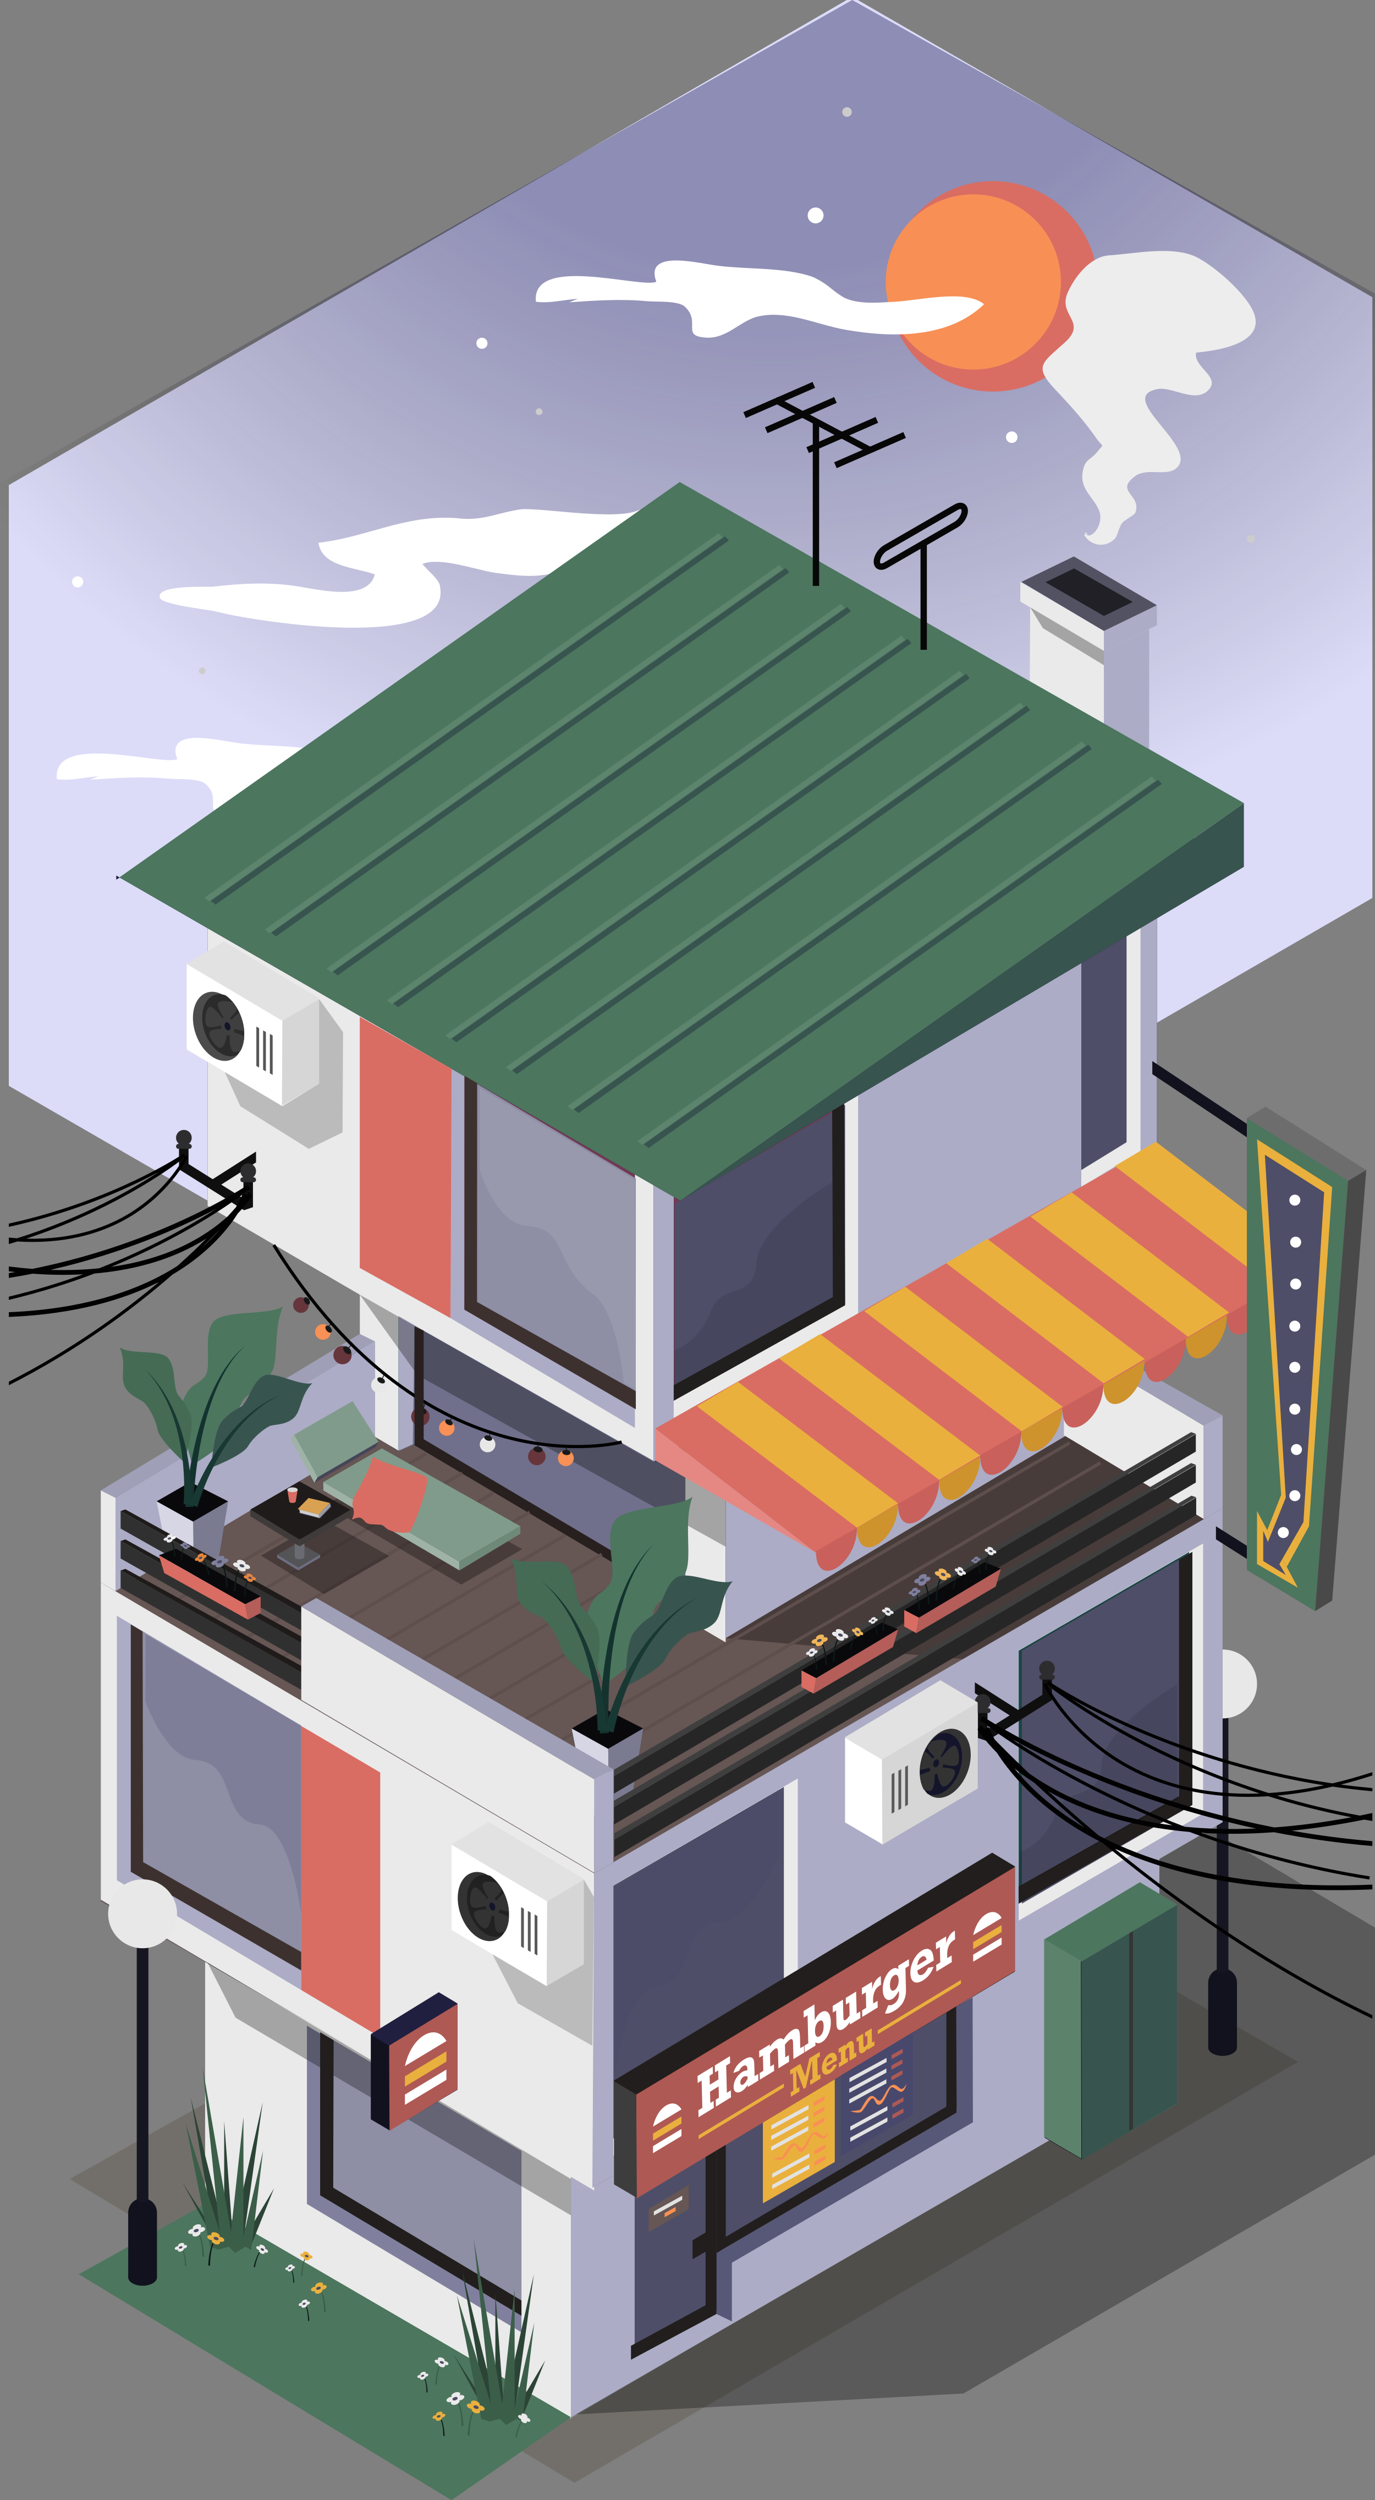 <?xml version="1.0" encoding="utf-8"?>
<!-- Generator: Adobe Illustrator 17.0.0, SVG Export Plug-In . SVG Version: 6.00 Build 0)  -->
<!DOCTYPE svg PUBLIC "-//W3C//DTD SVG 1.1//EN" "http://www.w3.org/Graphics/SVG/1.1/DTD/svg11.dtd">
<svg version="1.1" xmlns="http://www.w3.org/2000/svg" xmlns:xlink="http://www.w3.org/1999/xlink" x="0px" y="0px"
	 width="432.253px" height="785.703px" viewBox="-320.84 -1205.888 432.253 785.703"
	 enable-background="new -320.84 -1205.888 432.253 785.703" xml:space="preserve">
<rect x="-320.84" y="-1205.888" width="432.253" height="785.703" fill="#808080" stroke="none"/>
<g id="Layer_2_1_">
</g>
<g id="Layer_3_1_">
	<polygon fill="#DCDCF9" points="110.582,-1112.487 -52.927,-1206.888 -318.068,-1053.443 -318.068,-864.641 -154.56,-770.239 
		110.582,-923.685 	"/>
	<radialGradient id="SVGID_1_" cx="-78.088" cy="-1262.685" r="383.532" gradientUnits="userSpaceOnUse">
		<stop  offset="0.37" style="stop-color:#1A1751;stop-opacity:0.8"/>
		<stop  offset="0.857" style="stop-color:#000000;stop-opacity:0"/>
	</radialGradient>
	<polygon opacity="0.5" fill="url(#SVGID_1_)" points="-320.84,-1054.061 -320.84,-863.671 -155.958,-768.475 111.412,-923.211 
		111.412,-1113.601 -52.927,-1205.888 	"/>
	<g>
		<path fill="#FFFFFF" d="M-292.481-960.847c8.166-0.562,16.331-1.125,24.591-0.327c3.206,0.234,9.104-0.171,11.497,1.488
			c5.819,5.069-1.612,9.683,7.523,9.965c5.928,0.048,9.699-4.77,15.049-6.506c9.402-2.471,18.849,2.348,28.078,3.992
			c14.766,2.629,32.552,2.771,43.66-8.02c-6.272-5.038-21.478-0.8-29.674-0.691c-4.083,0.281-9.98,0.688-14.219-1.3
			c-4.271-2.44-4.849-4.224-10.027-6.602c-8.869-3.036-19.757-2.285-29.408-3.444c-5.506-0.533-23.636-5.665-19.71,5.004
			c-4.865,2.158-39.34-8.685-37.856,6.254c4.145,0.626,8.619-0.594,13.156-0.906"/>
	</g>
	<circle fill="#D96D63" cx="-8.718" cy="-1115.897" r="33.064"/>
	<circle fill="#F88F55" cx="-14.86" cy="-1117.276" r="27.538"/>
	<g>
		<path fill="#FFFFFF" d="M-119.517-1045.841c-6.649,3.879-30.851-0.555-37.5,0c-7.757,1.108-12.189,3.879-20.5,2.771
			c-16.067-1.108-28.256,6.094-43.216,7.757c1.108,7.757,12.189,7.757,17.73,9.973c-2.216,8.31-16.622,4.986-23.27,3.878
			c-9.973-1.663-18.283-1.108-28.256,0c-2.216,0-17.175-0.555-16.067,3.324c0,2.216,15.514,3.878,17.73,4.432
			c9.973,2.771,74.242,13.297,70.364-7.757c0-2.216-4.432-5.541-5.541-7.202c5.541-2.216,16.067,1.663,22.716,2.771
			c12.189,1.663,16.622,1.663,27.703-3.324"/>
	</g>
	<g>
		<path fill="#FFFFFF" d="M-141.878-1110.888c8.166-0.562,16.331-1.125,24.591-0.327c3.206,0.234,9.104-0.171,11.497,1.488
			c5.819,5.069-1.612,9.683,7.523,9.965c5.928,0.048,9.699-4.771,15.049-6.506c9.402-2.471,18.849,2.348,28.078,3.992
			c14.766,2.629,32.552,2.771,43.66-8.02c-6.272-5.038-21.478-0.8-29.674-0.691c-4.083,0.281-9.98,0.688-14.219-1.3
			c-4.271-2.44-4.849-4.224-10.027-6.602c-8.869-3.036-19.757-2.286-29.408-3.444c-5.506-0.533-23.636-5.665-19.71,5.004
			c-4.865,2.158-39.34-8.685-37.856,6.254c4.145,0.626,8.619-0.594,13.156-0.906"/>
	</g>
	<path fill="none" stroke="#070707" stroke-width="2" stroke-miterlimit="10" d="M-17.561-1045.326c0,1.507-1.222,3.435-2.729,4.305
		l-9.767,5.639l-12.4,7.159c-1.507,0.87-2.729,0.354-2.729-1.153l0,0c0-1.507,1.222-3.435,2.729-4.305l22.167-12.798
		C-18.783-1047.35-17.561-1046.833-17.561-1045.326L-17.561-1045.326z"/>
	<polyline fill="#EAEAEA" points="26.199,-978.537 26.199,-1001.31 3.014,-1015.12 2.891,-991.798 26.199,-978.537 	"/>
	<polygon fill="#ACACC6" points="40.412,-970.451 26.199,-978.537 26.199,-1001.31 40.412,-1008.185 	"/>
	<polygon fill="#EAEAEA" points="-0.088,-1016.852 26.199,-1001.31 26.199,-1007.602 -0.088,-1023.018 	"/>
	<polygon fill="#ACACC6" points="42.847,-1009.393 26.199,-1001.31 26.199,-1007.602 42.847,-1015.685 	"/>
	<polygon fill="#525263" points="0.245,-1023.018 26.199,-1007.602 42.847,-1015.685 16.745,-1031.018 	"/>
	<polygon opacity="0.3" fill="#020202" points="3.014,-1015.018 26.199,-1001.31 26.199,-996.829 6.995,-1008.497 	"/>
	<polygon fill="#202026" points="7.838,-1022.902 26.199,-1012.312 35.259,-1016.711 16.817,-1027.256 	"/>
	<path fill="#EDEDED" d="M20.12-1038.627c1.537,3.316,6.293-2.237,4.609-6.661c-1.76-4.624-6.4-6.718-5.109-12.839
		c0.754-3.577,2.295-3.064,4.387-5.652c2.428-3.004,2.007-1.183-0.25-4.46c-3.515-5.103-8.222-10.339-12.539-14.886
		c-7.371-7.765-4.462-8.62,2.68-15.125c7.351-6.695-2.441-8.368,0.99-15.879c2.394-5.24,7.226-11.098,12.822-11.498
		c8.587-0.614,18.704-2.77,26.202-0.063c5.521,1.994,17.936,12.511,19.719,19.025c2.512,9.174-12.908,11.07-18.46,11.589
		c-0.91,4.769,8.313,7.727,3.57,12.06c-4.088,3.734-11.212-1.444-15.647-0.611c-13.839,2.599,13.924,18.628,5.657,25.036
		c-3.163,2.451-8.988-0.39-12.719,2.327c-6.668,4.856,2.187,5.868,0.014,11.537c-0.265,0.691-3.399,2.326-4.037,3.086
		c-1.037,1.236-1.568,4.245-2.363,5.039c-2.965,2.961-7.362,2.407-9.586-1.037c0.213-0.929,0.577-0.1,1.06-0.488"/>
</g>
<g id="Layer_1">
	<polygon fill="#726F6A" points="-256.377,-544.857 -298.926,-521.101 -140.258,-425.633 87.217,-557.906 43.63,-583.149 
		43.63,-554.521 -141.361,-445.807 -256.377,-513.197 	"/>
	<polygon opacity="0.3" fill="#020202" points="-139.823,-447.126 -17.984,-453.685 111.412,-528.755 111.412,-600.099 
		60.498,-630.278 20.409,-633.293 	"/>
	<g>
		<path fill="#12121E" d="M68.024-582.778c0-2.498-2.025-4.524-4.524-4.524c-2.498,0-4.524,2.025-4.524,4.524v20.243h0.009
			c-0.002,0.033-0.009,0.065-0.009,0.099c0,1.46,2.025,2.644,4.524,2.644c2.498,0,4.524-1.184,4.524-2.644
			c0-0.033-0.006-0.066-0.009-0.099h0.009V-582.778z"/>
		<path fill="#161623" d="M65.334-667.618h-3.667v80.714h0.004c0,0.005-0.004,0.01-0.004,0.016c0,0.423,0.821,0.766,1.833,0.766
			c1.013,0,1.833-0.343,1.833-0.766c0-0.005-0.004-0.01-0.004-0.016h0.004V-667.618z"/>
		<circle fill="#E8E8E8" cx="63.501" cy="-676.679" r="10.827"/>
	</g>
	<g id="Layer_1_1_">
	</g>
	<g id="Layer_3">
	</g>
	<g id="Layer_2" display="none">
	</g>
	<polygon fill="#201F3F" points="43.63,-653.742 -70.808,-719.812 -256.377,-612.418 -256.377,-513.197 -141.94,-447.126 
		43.63,-554.521 	"/>
	<polygon fill="#EAEAEA" points="-141.361,-545.481 -256.377,-612.871 -256.377,-513.197 -141.361,-445.807 	"/>
	<polygon fill="#ACACC6" points="-141.361,-446.236 43.63,-553.259 43.63,-651.962 -141.361,-544.94 	"/>
	<polygon fill="#665654" points="63.501,-732.808 -91.031,-824.381 -289.154,-709.157 -289.154,-608.443 -134.623,-518.363 
		63.501,-633.588 	"/>
	<polygon fill="#EAEAEA" points="-134.044,-617.147 -289.154,-708.546 -289.154,-608.873 -134.044,-517.474 	"/>
	<polygon fill="#ACACC6" points="-134.623,-518.363 63.501,-633.215 63.501,-731.919 -134.044,-617.147 	"/>
	<polygon fill="#201F3F" points="19.977,-857.698 -94.461,-923.769 -207.738,-856.356 -207.738,-757.135 -195.568,-750.004 
		-191.088,-752.018 -105.855,-702.018 -106.531,-697.836 -93.301,-691.064 19.977,-758.478 	"/>
	<polygon fill="#EAEAEA" points="-92.722,-789.418 -207.738,-856.808 -207.738,-757.135 -195.568,-750.004 -191.088,-752.018 
		-105.855,-702.018 -106.531,-697.836 -92.722,-689.745 	"/>
	<polygon fill="#ACACC6" points="-92.722,-691.064 19.977,-758.105 19.977,-856.808 -92.722,-789.768 	"/>
	<polygon fill="#ACACC6" points="-226.131,-663.605 -284.102,-698.118 -284.102,-614.993 -226.131,-580.48 	"/>
	<polygon fill="#EAEAEA" points="57.373,-635.925 -0.597,-602.301 -0.597,-687.206 57.373,-720.829 	"/>
	<polygon fill="#4E4E68" points="-121.325,-466.315 -121.325,-526.665 -18.951,-588.222 -18.951,-543.944 -94.276,-499.888 
		-94.431,-480.69 -94.431,-480.69 	"/>
	<polygon fill="#80809E" points="-156.917,-472.924 -224.352,-513.258 -224.352,-569.278 -156.917,-529.519 	"/>
	<polygon fill="#8E8EA5" points="-226.131,-663.466 -279.723,-695.372 -279.723,-617.654 -226.131,-586.637 	"/>
	<polygon fill="#8E8EA5" points="-156.917,-478.127 -220.199,-515.978 -220.199,-567.202 -156.917,-529.891 	"/>
	<polygon fill="#1B4543" points="-0.597,-687.144 52.995,-718.16 52.995,-638.662 -0.597,-607.646 	"/>
	<polygon fill="#EAEAEA" points="-70.042,-562.072 -128.012,-528.449 -128.012,-613.354 -70.042,-646.977 	"/>
	<polygon fill="#4E4E68" points="-128.012,-613.292 -74.42,-644.308 -74.42,-564.81 -128.012,-533.794 	"/>
	<polygon fill="#4C765E" points="7.57,-534.174 19.281,-527.231 49.206,-544.711 49.206,-607.418 37.495,-614.361 7.57,-596.479 	
		"/>
	<polygon fill="#38544F" points="19.125,-589.418 49.206,-607.254 49.206,-544.827 19.125,-526.991 	"/>
	<polygon fill="#12121E" points="19.281,-527.231 7.57,-534.073 7.57,-596.239 19.125,-589.418 	"/>
	<polygon fill="#201F3F" points="42.847,-941.359 -96.814,-1021.762 -255.593,-926.123 -255.593,-826.903 -115.934,-746.499 
		42.847,-842.138 	"/>
	<polygon fill="#EAEAEA" points="-115.355,-844.854 -255.593,-926.576 -255.593,-826.903 -115.355,-745.18 	"/>
	<polygon fill="#ACACC6" points="-115.355,-746.499 42.847,-841.765 42.847,-940.469 -115.355,-845.203 	"/>
	<polygon fill="#EAEAEA" points="-51.077,-788.975 -109.048,-755.352 -109.048,-840.257 -51.077,-873.88 	"/>
	<polygon fill="#723953" points="-109.048,-844.195 -55.456,-875.211 -55.456,-795.713 -109.048,-765.697 	"/>
	<polygon fill="#ACACC6" points="-121.245,-840.26 -179.215,-874.773 -179.215,-791.648 -121.245,-757.135 	"/>
	<polygon fill="#723953" points="-121.245,-840.121 -174.837,-872.027 -174.837,-794.308 -121.245,-763.292 	"/>
	<polygon fill="#EAEAEA" points="37.696,-844.195 19.08,-832.834 19.08,-917.739 37.696,-929.1 	"/>
	<polygon fill="#4E4E68" points="19.08,-917.677 33.317,-926.431 33.317,-846.933 19.08,-838.179 	"/>
	<polygon fill="#1B4543" points="-195.568,-750.004 -195.568,-791.923 -115.355,-746.499 -105.855,-752.22 -105.855,-702.018 
		-191.088,-752.018 	"/>
	<polygon opacity="0.3" fill="#020202" points="-92.722,-691.064 -18.119,-684.498 63.501,-731.919 19.977,-758.105 	"/>
	<polygon opacity="0.3" fill="#020202" points="-255.593,-589.097 -141.361,-521.101 -141.361,-509.685 -246.795,-571.796 	"/>
	<polygon fill="#201F3F" points="-107.168,-1034.416 -284.293,-929.461 -284.293,-930.731 -106.928,-828.549 70.198,-933.504 	"/>
	<g>
		<polygon fill="#4C765E" points="70.198,-953.504 -107.168,-1054.416 -283.302,-930.16 -106.928,-828.549 		"/>
	</g>
	<polygon fill="#38544F" points="70.198,-953.504 70.198,-933.504 -106.928,-828.549 	"/>
	<polygon fill="#211E1D" points="-127.774,-519.505 -120.635,-515.211 -1.795,-586.291 -1.795,-619.355 -8.934,-623.649 
		-127.774,-552.079 	"/>
	<polygon fill="#AF5954" points="-120.825,-547.642 -1.795,-619.155 -1.795,-586.432 -120.825,-514.919 	"/>
	<polygon fill="#3D3D3D" points="-120.635,-515.211 -127.774,-519.383 -127.774,-551.787 -120.825,-547.642 	"/>
	<polygon fill="#4E4E68" points="-108.765,-827.628 -55.173,-858.644 -55.173,-796.146 -108.765,-766.13 	"/>
	<polygon fill="#8E8EA5" points="-120.963,-835.554 -174.555,-867.46 -174.555,-794.742 -120.963,-763.726 	"/>
	<polygon fill="#4E4E68" points="0.403,-687.144 53.995,-718.16 53.995,-638.662 0.403,-607.646 	"/>
	<polygon fill="#70708C" points="-195.087,-750.004 -195.087,-791.923 -114.874,-746.499 -105.374,-752.22 -105.374,-702.018 
		-190.607,-752.018 	"/>
	<polygon fill="#ACACC6" points="-195.568,-750.004 -195.568,-792.345 -190.521,-789.44 -191.088,-752.018 	"/>
	<polygon opacity="0.3" fill="#020202" points="-207.738,-799.016 -115.355,-746.499 -92.722,-760.128 -92.722,-719.812 
		-189.558,-773.697 	"/>
	<polygon fill="#E58883" points="-114.864,-756.958 -114.864,-746.958 -64.336,-717.913 	"/>
	<polygon fill="#5D846D" points="-94.88,-1038.352 -256.593,-923.769 -255.088,-922.591 -93.722,-1037.018 	"/>
	<polygon fill="#5D846D" points="-75.882,-1028.352 -237.595,-913.769 -236.09,-912.591 -74.724,-1027.018 	"/>
	<polygon fill="#38544F" points="-92.88,-1037.352 -254.593,-922.769 -253.088,-921.591 -91.722,-1036.018 	"/>
	<polygon fill="#38544F" points="-73.882,-1027.352 -235.595,-912.769 -234.09,-911.591 -72.724,-1026.018 	"/>
	<polygon fill="#5D846D" points="-56.487,-1016.12 -218.199,-901.537 -216.694,-900.36 -55.328,-1014.787 	"/>
	<polygon fill="#5D846D" points="-37.488,-1006.12 -199.201,-891.537 -197.696,-890.36 -36.33,-1004.787 	"/>
	<polygon fill="#38544F" points="-54.487,-1015.12 -216.199,-900.537 -214.694,-899.36 -53.328,-1013.787 	"/>
	<polygon fill="#38544F" points="-35.488,-1005.12 -197.201,-890.537 -195.696,-889.36 -34.33,-1003.787 	"/>
	<polygon fill="#5D846D" points="-19.143,-995.087 -180.855,-880.504 -179.35,-879.327 -17.984,-993.754 	"/>
	<polygon fill="#5D846D" points="-0.144,-985.087 -161.857,-870.504 -160.352,-869.327 1.014,-983.754 	"/>
	<polygon fill="#38544F" points="-17.143,-994.087 -178.855,-879.504 -177.35,-878.327 -15.984,-992.754 	"/>
	<polygon fill="#38544F" points="1.856,-984.087 -159.857,-869.504 -158.352,-868.327 3.014,-982.754 	"/>
	<polygon fill="#5D846D" points="19.251,-972.856 -142.462,-858.273 -140.957,-857.096 20.409,-971.522 	"/>
	<polygon fill="#5D846D" points="41.249,-961.856 -120.463,-847.273 -118.958,-846.096 42.408,-960.522 	"/>
	<polygon fill="#38544F" points="21.251,-971.856 -140.462,-857.273 -138.957,-856.096 22.409,-970.522 	"/>
	<polygon fill="#38544F" points="43.249,-960.856 -118.463,-846.273 -116.958,-845.096 44.408,-959.522 	"/>
	<g>
		<polygon fill="#0F0F0F" points="-254.088,-831.825 -240.35,-840.585 -240.35,-843.994 -254.088,-835.234 		"/>
		<g>
			<polygon fill="#0F0F0F" points="-244.121,-825.559 -264.569,-838.42 -264.569,-850.26 -261.569,-850.26 -261.569,-840.077 
				-244.319,-829.227 -244.319,-838.76 -241.319,-838.76 -241.319,-826.51 			"/>
		</g>
		<circle fill="#2D2D30" cx="-263.035" cy="-848.33" r="2.469"/>
		<path fill="#2D2D30" d="M-260.566-845.624c0,0.43-0.348,0.778-0.778,0.778h-3.382c-0.43,0-0.778-0.348-0.778-0.778l0,0
			c0-0.43,0.348-0.778,0.778-0.778h3.382C-260.914-846.402-260.566-846.054-260.566-845.624L-260.566-845.624z"/>
		<circle fill="#2D2D30" cx="-242.819" cy="-837.83" r="2.469"/>
		<path fill="#2D2D30" d="M-240.35-835.124c0,0.43-0.348,0.778-0.778,0.778h-3.382c-0.43,0-0.778-0.348-0.778-0.778l0,0
			c0-0.43,0.348-0.778,0.778-0.778h3.382C-240.699-835.902-240.35-835.554-240.35-835.124L-240.35-835.124z"/>
	</g>
	<g>
		<polygon fill="#0F0F0F" points="-0.634,-665.019 -14.371,-673.778 -14.371,-677.187 -0.634,-668.428 		"/>
		<g>
			<polygon fill="#0F0F0F" points="-10.601,-658.752 9.848,-671.613 9.848,-683.454 6.848,-683.454 6.848,-673.271 
				-10.402,-662.421 -10.402,-671.954 -13.402,-671.954 -13.402,-659.703 			"/>
		</g>
		<circle fill="#2D2D30" cx="8.313" cy="-681.523" r="2.469"/>
		<path fill="#2D2D30" d="M5.844-678.818c0,0.43,0.348,0.778,0.778,0.778h3.382c0.43,0,0.778-0.348,0.778-0.778l0,0
			c0-0.43-0.348-0.778-0.778-0.778H6.622C6.193-679.596,5.844-679.247,5.844-678.818L5.844-678.818z"/>
		<circle fill="#2D2D30" cx="-11.903" cy="-671.023" r="2.469"/>
		<path fill="#2D2D30" d="M-14.371-668.318c0,0.43,0.348,0.778,0.778,0.778h3.382c0.43,0,0.778-0.348,0.778-0.778l0,0
			c0-0.43-0.348-0.778-0.778-0.778h-3.382C-14.023-669.096-14.371-668.747-14.371-668.318L-14.371-668.318z"/>
	</g>
	<polygon fill="#ACACC6" points="-284.528,-735.197 -202.921,-784.314 -202.921,-754.636 -284.528,-705.862 	"/>
	<polygon fill="#EAEAEA" points="-289.154,-737.518 -289.154,-708.546 -284.528,-705.862 -284.528,-735.197 	"/>
	<polygon fill="#9F9FB7" points="-207.738,-786.685 -289.154,-737.518 -284.528,-735.197 -202.921,-784.314 	"/>
	<polygon fill="#EAEAEA" points="57.469,-757.91 13.624,-784.181 13.624,-754.845 57.469,-728.574 	"/>
	<polygon fill="#ACACC6" points="57.469,-757.91 63.501,-761.083 63.501,-731.882 57.469,-728.378 	"/>
	<polygon fill="#9F9FB7" points="18.334,-786.541 63.501,-761.083 57.469,-757.91 13.624,-783.874 	"/>
	<g>
		<polygon fill="#D96D63" points="-114.864,-756.958 -64.336,-717.913 93.374,-808.686 93.374,-807.416 42.847,-846.46 		"/>
		<path fill="#C9605B" d="M-64.336-718.372c0,12.483,13.064,3.82,12.906-7.428C-51.43-725.8-58.164-722.034-64.336-718.372z"/>
		<path fill="#CE932C" d="M-51.429-725.757c0,12.483,13.064,3.82,12.906-7.428C-38.523-733.185-45.257-729.419-51.429-725.757z"/>
		<path fill="#C9605B" d="M-38.522-733.233c0,12.483,13.064,3.82,12.906-7.428C-25.616-740.661-32.35-736.895-38.522-733.233z"/>
		<path fill="#CE932C" d="M-25.615-740.619c0,12.483,13.064,3.82,12.906-7.428C-12.709-748.047-19.443-744.281-25.615-740.619z"/>
		<path fill="#C9605B" d="M-12.708-748.534c0,12.483,13.064,3.82,12.906-7.428C0.198-755.963-6.536-752.196-12.708-748.534z"/>
		<path fill="#CE932C" d="M0.199-755.92c0,12.483,13.064,3.82,12.906-7.428C13.105-763.348,6.371-759.582,0.199-755.92z"/>
		<path fill="#C9605B" d="M13.107-763.396c0,12.483,13.064,3.82,12.906-7.428C26.012-770.824,19.278-767.058,13.107-763.396z"/>
		<path fill="#CE932C" d="M26.014-770.781c0,12.483,13.064,3.82,12.906-7.428C38.919-778.209,32.185-774.443,26.014-770.781z"/>
		<path fill="#C9605B" d="M39.029-777.741c0,12.483,13.064,3.82,12.906-7.428C51.934-785.169,45.2-781.403,39.029-777.741z"/>
		<path fill="#CE932C" d="M51.936-785.127c0,12.483,13.064,3.82,12.906-7.428C64.841-792.555,58.107-788.789,51.936-785.127z"/>
		<path fill="#C9605B" d="M64.843-792.603c0,12.483,13.064,3.82,12.906-7.428C77.748-800.031,71.015-796.265,64.843-792.603z"/>
		<path fill="#201F3F" d="M77.75-799.988c0,12.483,13.064,3.82,12.906-7.428C90.656-807.416,83.922-803.65,77.75-799.988z"/>
		<polygon fill="#EAB03D" points="-88.846,-771.609 -101.755,-763.962 -51.43,-725.8 -38.522,-733.447 		"/>
		<polygon fill="#EAB03D" points="-63.032,-786.63 -75.94,-778.983 -25.616,-740.821 -12.708,-748.468 		"/>
		<polygon fill="#EAB03D" points="-36.254,-801.504 -49.163,-793.856 0.343,-756.09 13.251,-763.738 		"/>
		<polygon fill="#EAB03D" points="-10.477,-816.563 -23.385,-808.915 26.12,-771.149 39.029,-778.797 		"/>
		<polygon fill="#EAB03D" points="16.023,-831.188 3.115,-823.541 52.62,-785.775 65.529,-793.422 		"/>
		<polygon fill="#EAB03D" points="42.523,-847.088 29.615,-839.44 79.12,-801.674 92.029,-809.322 		"/>
	</g>
	<g>
		<polygon fill="#12121E" points="71.153,-852.685 41.408,-872.435 41.408,-868.327 71.153,-848.46 		"/>
		<polygon fill="#12121E" points="91.153,-707.489 61.408,-726.239 61.408,-722.13 91.153,-703.264 		"/>
		<polygon fill="#6D6D6D" points="108.662,-838.179 77.008,-858.096 71.153,-854.574 71.153,-712.456 92.599,-699.57 97.956,-702.9 
					"/>
		<polygon fill="#4C765E" points="102.962,-834.779 71.153,-854.409 71.153,-712.572 92.599,-699.57 		"/>
		<polygon fill="#494949" points="92.599,-699.57 97.956,-702.9 108.662,-838.179 102.962,-834.779 		"/>
	</g>
	<polygon fill="#4C765E" points="-256.377,-513.197 -141.361,-446.236 -178.91,-420.185 -296.088,-491.185 	"/>
	<linearGradient id="SVGID_2_" gradientUnits="userSpaceOnUse" x1="-223.755" y1="-835.902" x2="-223.755" y2="-835.902">
		<stop  offset="0" style="stop-color:#C9683F;stop-opacity:0.8"/>
		<stop  offset="0.806" style="stop-color:#000000;stop-opacity:0"/>
	</linearGradient>
	<path fill="url(#SVGID_2_)" d="M-223.755-835.902"/>
	<g>
		<path fill="none" stroke="#020202" stroke-miterlimit="10" d="M-234.767-814.616c48.665,78.315,109.36,61.903,109.36,61.903"/>
		<g>
			<circle fill="#66363C" cx="-226.24" cy="-795.75" r="2.457"/>
			
				<ellipse transform="matrix(0.851 -0.525 0.525 0.851 385.177 -237.002)" fill="#191919" cx="-224.741" cy="-796.745" rx="0.798" ry="1.286"/>
			
				<line fill="none" stroke="#161616" stroke-width="0.25" stroke-miterlimit="10" x1="-224.493" y1="-796.996" x2="-223.394" y2="-797.8"/>
		</g>
		<g>
			<circle fill="#F99055" cx="-219.321" cy="-787.304" r="2.457"/>
			
				<ellipse transform="matrix(0.759 -0.65 0.65 0.759 460.478 -331.399)" fill="#191919" cx="-217.993" cy="-788.518" rx="0.798" ry="1.286"/>
			
				<line fill="none" stroke="#161616" stroke-width="0.25" stroke-miterlimit="10" x1="-217.787" y1="-788.804" x2="-216.826" y2="-789.768"/>
		</g>
		<g>
			<circle fill="#66363C" cx="-213.158" cy="-780.025" r="2.878"/>
			
				<ellipse transform="matrix(0.698 -0.716 0.716 0.698 495.709 -387.599)" fill="#191919" cx="-211.737" cy="-781.581" rx="0.934" ry="1.506"/>
			
				<line fill="none" stroke="#161616" stroke-width="0.25" stroke-miterlimit="10" x1="-211.526" y1="-781.936" x2="-210.506" y2="-783.161"/>
		</g>
		<g>
			<circle fill="#E8E8E8" cx="-201.667" cy="-770.596" r="2.503"/>
			
				<ellipse transform="matrix(0.497 -0.868 0.868 0.497 569.06 -562.591)" fill="#191919" cx="-200.809" cy="-772.215" rx="0.813" ry="1.31"/>
			
				<line fill="none" stroke="#161616" stroke-width="0.25" stroke-miterlimit="10" x1="-200.709" y1="-772.56" x2="-200.116" y2="-773.813"/>
		</g>
		<g>
			<circle fill="#66363C" cx="-188.691" cy="-760.678" r="2.898"/>
			
				<ellipse transform="matrix(0.402 -0.916 0.916 0.402 585.93 -628.021)" fill="#191919" cx="-187.901" cy="-762.648" rx="0.941" ry="1.516"/>
			
				<line fill="none" stroke="#161616" stroke-width="0.25" stroke-miterlimit="10" x1="-187.829" y1="-763.057" x2="-187.3" y2="-764.573"/>
		</g>
		<g>
			<circle fill="#F99055" cx="-180.388" cy="-757.125" r="2.457"/>
			
				<ellipse transform="matrix(0.49 -0.872 0.872 0.49 569.888 -543.709)" fill="#191919" cx="-179.558" cy="-758.722" rx="0.798" ry="1.286"/>
			
				<line fill="none" stroke="#161616" stroke-width="0.25" stroke-miterlimit="10" x1="-179.463" y1="-759.061" x2="-178.891" y2="-760.297"/>
		</g>
		<g>
			<circle fill="#E8E8E8" cx="-167.56" cy="-751.933" r="2.457"/>
			
				<ellipse transform="matrix(0.288 -0.958 0.958 0.288 602.789 -696.962)" fill="#191919" cx="-167.099" cy="-753.672" rx="0.798" ry="1.286"/>
			
				<line fill="none" stroke="#161616" stroke-width="0.25" stroke-miterlimit="10" x1="-167.08" y1="-754.024" x2="-166.792" y2="-755.354"/>
		</g>
		<g>
			<circle fill="#66363C" cx="-152.081" cy="-748.168" r="2.749"/>
			
				<ellipse transform="matrix(0.183 -0.983 0.983 0.183 613.484 -762.307)" fill="#191919" cx="-151.778" cy="-750.158" rx="0.893" ry="1.438"/>
			
				<line fill="none" stroke="#161616" stroke-width="0.25" stroke-miterlimit="10" x1="-151.8" y1="-750.552" x2="-151.639" y2="-752.066"/>
		</g>
		<g>
			<circle fill="#F99055" cx="-142.96" cy="-747.637" r="2.499"/>
			
				<ellipse transform="matrix(0.118 -0.993 0.993 0.118 618.273 -802.802)" fill="#191919" cx="-142.804" cy="-749.46" rx="0.811" ry="1.308"/>
			
				<line fill="none" stroke="#161616" stroke-width="0.25" stroke-miterlimit="10" x1="-142.847" y1="-749.816" x2="-142.791" y2="-751.199"/>
		</g>
	</g>
	<polyline fill="#3D312F" points="-279.723,-695.372 -279.723,-617.654 -226.131,-586.637 -226.131,-592.435 -275.838,-620.685 
		-276.014,-693.164 -279.723,-695.372 	"/>
	<g>
		<path fill="#12121E" d="M-271.491-510.543c0-2.498-2.025-4.524-4.524-4.524c-2.498,0-4.524,2.025-4.524,4.524v20.243h0.009
			c-0.002,0.033-0.009,0.065-0.009,0.099c0,1.46,2.025,2.644,4.524,2.644c2.498,0,4.524-1.184,4.524-2.644
			c0-0.033-0.006-0.066-0.009-0.099h0.009V-510.543z"/>
		<path fill="#161623" d="M-274.181-595.383h-3.667v80.714h0.004c0,0.005-0.004,0.01-0.004,0.016c0,0.423,0.821,0.766,1.833,0.766
			c1.013,0,1.833-0.343,1.833-0.766c0-0.005-0.004-0.01-0.004-0.016h0.004V-595.383z"/>
		<circle fill="#E8E8E8" cx="-276.014" cy="-604.444" r="10.827"/>
	</g>
	<polygon fill="#211E1D" points="-0.597,-607.646 53.995,-638.662 53.995,-718.16 49.797,-715.731 49.805,-641.404 -0.634,-613.01 	
		"/>
	<polygon fill="#3D312F" points="-174.796,-867.768 -174.837,-794.308 -120.963,-762.997 -120.963,-768.673 -170.873,-796.734 
		-170.838,-865.497 	"/>
	<polygon fill="#211E1E" points="-109.048,-765.697 -55.173,-795.685 -55.456,-859.049 -59.236,-856.808 -59.026,-798.264 
		-109.048,-770.56 	"/>
	<polygon fill="#211E1D" points="-220.199,-567.202 -220.199,-515.978 -156.917,-478.127 -156.917,-482.935 -216.088,-518.363 
		-215.963,-564.685 	"/>
	<polygon fill="#575777" points="-15.088,-578.185 -14.992,-538.925 -90.755,-494.805 -90.755,-476.352 -95.588,-478.685 
		-95.588,-497.841 -20.109,-541.939 -20.246,-575.346 	"/>
	<polygon fill="#211E1D" points="-122.482,-468.685 -99.027,-481.435 -99.027,-528.015 -95.588,-530.081 -95.588,-478.685 
		-122.482,-464.31 	"/>
	<polygon fill="#211E1D" points="-92.676,-531.831 -92.676,-502.935 -23.338,-543.843 -23.338,-573.406 -20.246,-575.346 
		-20.109,-541.939 -95.588,-497.841 -95.588,-530.081 	"/>
	<polygon fill="#28201F" points="-190.521,-788.982 -190.521,-751.686 -105.374,-701.284 -105.545,-704.884 -187.649,-753.595 
		-187.649,-787.712 	"/>
	<polygon fill="#D96D63" points="-226.131,-663.466 -226.131,-580.48 -201.307,-565.685 -201.307,-648.852 	"/>
	<polygon fill="#D96D63" points="-178.891,-870.008 -179.215,-791.648 -207.738,-807.416 -207.738,-886.355 	"/>
	<polygon fill="#665654" points="-116.921,-511.685 -116.921,-504.391 -104.286,-511.65 -104.286,-519.268 	"/>
	<g>
		<polygon fill="#2C4436" points="-253.573,-501.963 -263.548,-520.133 -253.573,-504.54 -260.876,-546.675 -250.366,-504.54 
			-250.366,-539.371 -247.694,-503.21 -238.253,-545.25 -244.31,-501.963 -234.691,-518.173 -241.714,-500.66 		"/>
		<polygon fill="#3B5E49" points="-254.82,-499.826 -262.48,-538.659 -251.792,-504.54 -257.136,-556.116 -248.229,-504.54 
			-244.31,-540.524 -244.31,-503.032 -238.143,-529.96 -241.884,-498.786 -243.598,-499.826 -246.982,-497.866 -248.942,-499.826 
			-252.148,-498.935 		"/>
	</g>
	<g>
		<polygon fill="#2C4436" points="-168.323,-447.896 -178.299,-466.066 -168.323,-450.473 -175.627,-492.608 -165.117,-450.473 
			-165.117,-485.304 -162.445,-449.143 -153.004,-491.183 -159.06,-447.896 -149.441,-464.106 -156.464,-446.593 		"/>
		<polygon fill="#3B5E49" points="-169.57,-445.758 -177.23,-484.592 -166.542,-450.473 -171.886,-502.049 -162.979,-450.473 
			-159.06,-486.457 -159.06,-448.965 -152.893,-475.892 -156.634,-444.719 -158.348,-445.758 -161.732,-443.799 -163.693,-445.758 
			-166.898,-444.868 		"/>
	</g>
	<g>
		<polygon fill="#EAB03D" points="-81.013,-538.838 -81.013,-513.455 -58.419,-526.449 -58.419,-552.414 		"/>
		<polygon fill="#E2E2E2" points="-66.671,-543.041 -78.338,-536.695 -78.338,-537.983 -66.671,-544.329 		"/>
		<polyline fill="#F99055" points="-65.088,-545.234 -61.619,-547.173 -61.619,-545.884 -65.088,-543.946 		"/>
		<polygon fill="#E2E2E2" points="-66.734,-539.711 -78.401,-533.364 -78.401,-534.653 -66.734,-540.999 		"/>
		<polyline fill="#F99055" points="-65.151,-541.904 -61.682,-543.843 -61.682,-542.554 -65.151,-540.615 		"/>
		<polygon fill="#E2E2E2" points="-66.734,-536.328 -78.401,-529.982 -78.401,-531.27 -66.734,-537.616 		"/>
		<polyline fill="#F99055" points="-65.151,-538.521 -61.682,-540.46 -61.682,-539.171 -65.151,-537.232 		"/>
		<polygon fill="#E2E2E2" points="-66.408,-527.85 -78.076,-521.504 -78.076,-522.792 -66.408,-529.138 		"/>
		<polyline fill="#F99055" points="-64.826,-530.043 -61.356,-531.982 -61.356,-530.693 -64.826,-528.755 		"/>
		<polygon fill="#E2E2E2" points="-66.408,-524.317 -78.076,-517.971 -78.076,-519.259 -66.408,-525.605 		"/>
		<polyline fill="#F99055" points="-64.826,-526.51 -61.356,-528.449 -61.356,-527.161 -64.826,-525.222 		"/>
		<path fill="#F99055" d="M-78.076-527.56c0,0,2.235,0.708,3.236,0.292c1.001-0.417,2.468-3.74,3.544-4.292
			c1.076-0.552,0.971,2.508,2.527,1.879c1.556-0.629,2.742-5.066,3.617-5.379s2.5,1.897,3.469,1.261
			c0.969-0.636,1.3-2.449,1.3-2.449s-0.769,1.688-1.581,1.688s-1.689-1.938-3.188-1.125c-1.499,0.813-2.611,4.625-3.617,4.813
			c-1.007,0.188-1.626-2.063-3.035-1.375c-1.409,0.688-2.754,4.237-3.346,4.313S-78.076-527.56-78.076-527.56z"/>
	</g>
	<g>
		<polygon fill="#48486D" points="-56.473,-553.666 -56.473,-528.283 -33.879,-541.278 -33.879,-567.242 		"/>
		<polygon fill="#E2E2E2" points="-42.131,-557.869 -53.798,-551.523 -53.798,-552.812 -42.131,-559.158 		"/>
		<polyline fill="#AF5954" points="-40.548,-560.063 -37.079,-562.002 -37.079,-560.713 -40.548,-558.774 		"/>
		<polygon fill="#E2E2E2" points="-42.194,-554.539 -53.862,-548.193 -53.862,-549.482 -42.194,-555.828 		"/>
		<polyline fill="#AF5954" points="-40.612,-556.733 -37.142,-558.671 -37.142,-557.383 -40.612,-555.444 		"/>
		<polygon fill="#E2E2E2" points="-42.194,-551.156 -53.862,-544.81 -53.862,-546.099 -42.194,-552.445 		"/>
		<polyline fill="#AF5954" points="-40.612,-553.35 -37.142,-555.289 -37.142,-554 -40.612,-552.061 		"/>
		<polygon fill="#E2E2E2" points="-41.869,-542.678 -53.536,-536.332 -53.536,-537.621 -41.869,-543.967 		"/>
		<polyline fill="#AF5954" points="-40.286,-544.872 -36.817,-546.811 -36.817,-545.522 -40.286,-543.583 		"/>
		<polygon fill="#E2E2E2" points="-41.869,-539.146 -53.536,-532.799 -53.536,-534.088 -41.869,-540.434 		"/>
		<polyline fill="#AF5954" points="-40.286,-541.339 -36.817,-543.278 -36.817,-541.989 -40.286,-540.05 		"/>
		<path fill="#F99055" d="M-53.536-542.389c0,0,2.235,0.708,3.236,0.292c1.001-0.417,2.468-3.74,3.544-4.292
			c1.076-0.552,0.971,2.508,2.527,1.879c1.556-0.629,2.742-5.066,3.617-5.379s2.5,1.897,3.469,1.261
			c0.969-0.636,1.3-2.449,1.3-2.449s-0.769,1.688-1.581,1.688s-1.689-1.938-3.188-1.125c-1.499,0.813-2.611,4.625-3.617,4.813
			c-1.007,0.188-1.626-2.063-3.035-1.375c-1.409,0.688-2.754,4.236-3.346,4.313C-51.204-542.688-53.536-542.389-53.536-542.389z"/>
	</g>
	<g>
		<path fill="#3B5E49" d="M-258.739-504.068c1.473,1.625,1.511,7.345,1.511,7.345h0.567c0,0-0.241-5.705-1.791-7.729
			C-260.003-506.476-260.212-505.694-258.739-504.068z"/>
		<g>
			
				<ellipse transform="matrix(0.944 -0.329 0.329 0.944 151.577 -113.832)" fill="#EAEAEA" cx="-260.579" cy="-504.818" rx="1.259" ry="0.739"/>
			
				<ellipse transform="matrix(0.944 -0.329 0.329 0.944 152.113 -113.388)" fill="#EAEAEA" cx="-259.001" cy="-506.182" rx="1.385" ry="0.769"/>
			
				<ellipse transform="matrix(0.944 -0.329 0.329 0.944 151.91 -112.902)" fill="#EAEAEA" cx="-257.666" cy="-505.338" rx="1.259" ry="0.738"/>
			
				<ellipse transform="matrix(0.944 -0.329 0.329 0.944 151.408 -113.327)" fill="#EAEAEA" cx="-259.171" cy="-504.068" rx="1.335" ry="0.795"/>
			
				<ellipse transform="matrix(0.944 -0.329 0.329 0.944 151.732 -113.4)" fill="#4B4B63" cx="-259.227" cy="-505.061" rx="0.803" ry="0.487"/>
		</g>
	</g>
	<g>
		<path fill="#3B5E49" d="M-263.782-499.053c1.061,1.17,1.088,5.289,1.088,5.289h0.408c0,0-0.173-4.108-1.29-5.565
			C-264.692-500.787-264.843-500.224-263.782-499.053z"/>
		<g>
			
				<ellipse transform="matrix(0.944 -0.329 0.329 0.944 149.606 -115.031)" fill="#EAEAEA" cx="-265.107" cy="-499.593" rx="0.907" ry="0.532"/>
			
				<ellipse transform="matrix(0.944 -0.329 0.329 0.944 149.992 -114.711)" fill="#EAEAEA" cx="-263.971" cy="-500.576" rx="0.998" ry="0.554"/>
			
				<ellipse transform="matrix(0.944 -0.329 0.329 0.944 149.846 -114.361)" fill="#EAEAEA" cx="-263.01" cy="-499.968" rx="0.907" ry="0.531"/>
			
				<ellipse transform="matrix(0.944 -0.329 0.329 0.944 149.484 -114.667)" fill="#EAEAEA" cx="-264.094" cy="-499.053" rx="0.961" ry="0.573"/>
			
				<ellipse transform="matrix(0.944 -0.329 0.329 0.944 149.717 -114.72)" fill="#4B4B63" cx="-264.134" cy="-499.768" rx="0.578" ry="0.35"/>
		</g>
	</g>
	<g>
		<path fill="#0C1917" d="M-253.307-501.24c-1.473,1.625-1.511,7.345-1.511,7.345h-0.567c0,0,0.241-5.705,1.791-7.729
			C-252.043-503.647-251.833-502.865-253.307-501.24z"/>
		<g>
			
				<ellipse transform="matrix(-0.944 -0.329 0.329 -0.944 -323.782 -1058.765)" fill="#EAB03D" cx="-251.466" cy="-501.99" rx="1.259" ry="0.739"/>
			
				<ellipse transform="matrix(-0.944 -0.329 0.329 -0.944 -326.402 -1061.937)" fill="#EAB03D" cx="-253.045" cy="-503.354" rx="1.385" ry="0.769"/>
			
				<ellipse transform="matrix(-0.944 -0.329 0.329 -0.944 -329.274 -1060.735)" fill="#EAB03D" cx="-254.379" cy="-502.51" rx="1.259" ry="0.738"/>
			
				<ellipse transform="matrix(-0.944 -0.329 0.329 -0.944 -326.766 -1057.771)" fill="#EAB03D" cx="-252.874" cy="-501.24" rx="1.335" ry="0.795"/>
			
				<ellipse transform="matrix(-0.944 -0.329 0.329 -0.944 -326.331 -1059.682)" fill="#4B4B63" cx="-252.819" cy="-502.232" rx="0.803" ry="0.487"/>
		</g>
	</g>
	<g>
		<path fill="#0C1917" d="M-238.691-498.423c-1.257,0.971-2.011,5.043-2.011,5.043l-0.404-0.072c0,0,0.897-4.036,2.259-5.282
			C-237.484-499.978-237.434-499.394-238.691-498.423z"/>
		<g>
			
				<ellipse transform="matrix(-0.872 -0.49 0.49 -0.872 -199.964 -1049.755)" fill="#EAEAEA" cx="-237.284" cy="-498.723" rx="0.912" ry="0.535"/>
			
				<ellipse transform="matrix(-0.872 -0.49 0.49 -0.872 -201.171 -1052.417)" fill="#EAEAEA" cx="-238.236" cy="-499.896" rx="1.003" ry="0.557"/>
			
				<ellipse transform="matrix(-0.872 -0.49 0.49 -0.872 -203.364 -1052.126)" fill="#EAEAEA" cx="-239.294" cy="-499.464" rx="0.912" ry="0.534"/>
			
				<ellipse transform="matrix(-0.872 -0.49 0.49 -0.872 -202.195 -1049.627)" fill="#EAEAEA" cx="-238.383" cy="-498.368" rx="0.967" ry="0.576"/>
			
				<ellipse transform="matrix(-0.872 -0.49 0.49 -0.872 -201.541 -1050.857)" fill="#4B4B63" cx="-238.217" cy="-499.068" rx="0.581" ry="0.352"/>
		</g>
	</g>
	<g>
		<path fill="#3B5E49" d="M-177.33-451.17c1.544,1.703,1.584,7.697,1.584,7.697h0.594c0,0-0.252-5.979-1.877-8.099
			C-178.654-453.693-178.874-452.873-177.33-451.17z"/>
		<g>
			
				<ellipse transform="matrix(0.944 -0.329 0.329 0.944 138.712 -84.135)" fill="#EAEAEA" cx="-179.258" cy="-451.956" rx="1.32" ry="0.775"/>
			
				<ellipse transform="matrix(0.944 -0.329 0.329 0.944 139.275 -83.67)" fill="#EAEAEA" cx="-177.604" cy="-453.385" rx="1.452" ry="0.806"/>
			
				<ellipse transform="matrix(0.944 -0.329 0.329 0.944 139.061 -83.161)" fill="#EAEAEA" cx="-176.206" cy="-452.501" rx="1.32" ry="0.773"/>
			
				<ellipse transform="matrix(0.944 -0.329 0.329 0.944 138.536 -83.606)" fill="#EAEAEA" cx="-177.783" cy="-451.17" rx="1.399" ry="0.833"/>
			
				<ellipse transform="matrix(0.944 -0.329 0.329 0.944 138.875 -83.683)" fill="#4B4B63" cx="-177.841" cy="-452.21" rx="0.841" ry="0.51"/>
		</g>
	</g>
	<g>
		<path fill="#0C1917" d="M-182.615-445.915c1.112,1.226,1.14,5.542,1.14,5.542h0.428c0,0-0.182-4.305-1.352-5.832
			C-183.569-447.731-183.727-447.141-182.615-445.915z"/>
		<g>
			
				<ellipse transform="matrix(0.944 -0.329 0.329 0.944 136.647 -85.391)" fill="#EAB03D" cx="-184.004" cy="-446.48" rx="0.95" ry="0.558"/>
			
				<ellipse transform="matrix(0.944 -0.329 0.329 0.944 137.052 -85.057)" fill="#EAB03D" cx="-182.813" cy="-447.51" rx="1.045" ry="0.58"/>
			
				<ellipse transform="matrix(0.944 -0.329 0.329 0.944 136.898 -84.69)" fill="#EAB03D" cx="-181.806" cy="-446.873" rx="0.95" ry="0.557"/>
			
				<ellipse transform="matrix(0.944 -0.329 0.329 0.944 136.52 -85.01)" fill="#EAB03D" cx="-182.941" cy="-445.915" rx="1.007" ry="0.6"/>
			
				<ellipse transform="matrix(0.944 -0.329 0.329 0.944 136.764 -85.066)" fill="#4B4B63" cx="-182.984" cy="-446.664" rx="0.606" ry="0.367"/>
		</g>
	</g>
	<g>
		<path fill="#3B5E49" d="M-171.637-448.206c-1.544,1.703-1.584,7.697-1.584,7.697h-0.594c0,0,0.252-5.979,1.877-8.099
			C-170.313-450.729-170.093-449.909-171.637-448.206z"/>
		<g>
			
				<ellipse transform="matrix(-0.944 -0.329 0.329 -0.944 -182.254 -928.822)" fill="#EAB03D" cx="-169.709" cy="-448.992" rx="1.32" ry="0.775"/>
			
				<ellipse transform="matrix(-0.944 -0.329 0.329 -0.944 -185 -932.146)" fill="#EAB03D" cx="-171.363" cy="-450.421" rx="1.452" ry="0.806"/>
			
				<ellipse transform="matrix(-0.944 -0.329 0.329 -0.944 -188.009 -930.886)" fill="#EAB03D" cx="-172.761" cy="-449.537" rx="1.32" ry="0.773"/>
			
				<ellipse transform="matrix(-0.944 -0.329 0.329 -0.944 -185.381 -927.78)" fill="#EAB03D" cx="-171.184" cy="-448.206" rx="1.399" ry="0.833"/>
			
				<ellipse transform="matrix(-0.944 -0.329 0.329 -0.944 -184.925 -929.783)" fill="#4B4B63" cx="-171.126" cy="-449.246" rx="0.841" ry="0.51"/>
		</g>
	</g>
	<g>
		<path fill="#3B5E49" d="M-156.321-445.254c-1.317,1.018-2.107,5.285-2.107,5.285l-0.423-0.076c0,0,0.94-4.23,2.368-5.535
			C-155.056-446.883-155.004-446.271-156.321-445.254z"/>
		<g>
			
				<ellipse transform="matrix(-0.872 -0.49 0.49 -0.872 -71.676 -909.886)" fill="#EAEAEA" cx="-154.846" cy="-445.568" rx="0.956" ry="0.561"/>
			
				<ellipse transform="matrix(-0.872 -0.49 0.49 -0.872 -72.941 -912.676)" fill="#EAEAEA" cx="-155.844" cy="-446.798" rx="1.051" ry="0.584"/>
			
				<ellipse transform="matrix(-0.872 -0.49 0.49 -0.872 -75.239 -912.372)" fill="#EAEAEA" cx="-156.953" cy="-446.345" rx="0.956" ry="0.56"/>
			
				<ellipse transform="matrix(-0.872 -0.49 0.49 -0.872 -74.014 -909.753)" fill="#EAEAEA" cx="-155.998" cy="-445.196" rx="1.013" ry="0.603"/>
			
				<ellipse transform="matrix(-0.872 -0.49 0.49 -0.872 -73.329 -911.042)" fill="#EAEAEA" cx="-155.824" cy="-445.93" rx="0.609" ry="0.369"/>
		</g>
	</g>
	<g>
		<path fill="#3B5E49" d="M-182.282-462.487c-1.199,1.323-1.23,5.978-1.23,5.978h-0.461c0,0,0.196-4.644,1.458-6.29
			C-181.254-464.446-181.083-463.81-182.282-462.487z"/>
		<g>
			
				<ellipse transform="matrix(-0.944 -0.329 0.329 -0.944 -199.148 -959.891)" fill="#EAEAEA" cx="-180.784" cy="-463.097" rx="1.025" ry="0.602"/>
			
				<ellipse transform="matrix(-0.944 -0.329 0.329 -0.944 -201.281 -962.473)" fill="#EAEAEA" cx="-182.069" cy="-464.208" rx="1.128" ry="0.626"/>
			
				<ellipse transform="matrix(-0.944 -0.329 0.329 -0.944 -203.618 -961.495)" fill="#EAEAEA" cx="-183.155" cy="-463.521" rx="1.025" ry="0.601"/>
			
				<ellipse transform="matrix(-0.944 -0.329 0.329 -0.944 -201.577 -959.082)" fill="#EAEAEA" cx="-181.93" cy="-462.487" rx="1.087" ry="0.647"/>
			
				<ellipse transform="matrix(-0.944 -0.329 0.329 -0.944 -201.223 -960.638)" fill="#4B4B63" cx="-181.885" cy="-463.295" rx="0.653" ry="0.396"/>
		</g>
	</g>
	<g>
		<path fill="#0C1917" d="M-187.734-458.766c0.949,1.047,0.973,4.729,0.973,4.729h0.365c0,0-0.155-3.674-1.154-4.977
			C-188.548-460.316-188.683-459.812-187.734-458.766z"/>
		<g>
			
				<ellipse transform="matrix(0.944 -0.329 0.329 0.944 140.574 -87.719)" fill="#EAEAEA" cx="-188.919" cy="-459.249" rx="0.811" ry="0.476"/>
			
				<ellipse transform="matrix(0.944 -0.329 0.329 0.944 140.919 -87.433)" fill="#EAEAEA" cx="-187.903" cy="-460.127" rx="0.892" ry="0.495"/>
			
				<ellipse transform="matrix(0.944 -0.329 0.329 0.944 140.788 -87.121)" fill="#EAEAEA" cx="-187.043" cy="-459.584" rx="0.811" ry="0.475"/>
			
				<ellipse transform="matrix(0.944 -0.329 0.329 0.944 140.465 -87.394)" fill="#EAEAEA" cx="-188.012" cy="-458.766" rx="0.86" ry="0.512"/>
			
				<ellipse transform="matrix(0.944 -0.329 0.329 0.944 140.674 -87.441)" fill="#4B4B63" cx="-188.048" cy="-459.405" rx="0.517" ry="0.313"/>
		</g>
	</g>
	<g>
		<path fill="#3B5E49" d="M-220.333-486.02c1.361,1.501,1.396,6.785,1.396,6.785h0.524c0,0-0.223-5.271-1.655-7.14
			S-221.694-487.522-220.333-486.02z"/>
		<g>
			
				<ellipse transform="matrix(0.944 -0.329 0.329 0.944 147.766 -100.142)" fill="#EAB03D" cx="-222.033" cy="-486.713" rx="1.163" ry="0.683"/>
			
				<ellipse transform="matrix(0.944 -0.329 0.329 0.944 148.262 -99.733)" fill="#EAB03D" cx="-220.575" cy="-487.973" rx="1.28" ry="0.71"/>
			
				<ellipse transform="matrix(0.944 -0.329 0.329 0.944 148.074 -99.284)" fill="#EAB03D" cx="-219.342" cy="-487.194" rx="1.163" ry="0.682"/>
			
				<ellipse transform="matrix(0.944 -0.329 0.329 0.944 147.61 -99.676)" fill="#EAB03D" cx="-220.732" cy="-486.02" rx="1.233" ry="0.735"/>
			
				<ellipse transform="matrix(0.944 -0.329 0.329 0.944 147.909 -99.744)" fill="#4B4B63" cx="-220.784" cy="-486.937" rx="0.741" ry="0.45"/>
		</g>
	</g>
	<g>
		<path fill="#0C1917" d="M-224.992-481.388c0.98,1.081,1.005,4.886,1.005,4.886h0.377c0,0-0.16-3.795-1.192-5.141
			C-225.833-482.989-225.972-482.469-224.992-481.388z"/>
		<g>
			
				<ellipse transform="matrix(0.944 -0.329 0.329 0.944 145.945 -101.25)" fill="#EAEAEA" cx="-226.216" cy="-481.886" rx="0.838" ry="0.492"/>
			
				<ellipse transform="matrix(0.944 -0.329 0.329 0.944 146.302 -100.955)" fill="#EAEAEA" cx="-225.166" cy="-482.794" rx="0.922" ry="0.512"/>
			
				<ellipse transform="matrix(0.944 -0.329 0.329 0.944 146.167 -100.632)" fill="#EAEAEA" cx="-224.279" cy="-482.232" rx="0.838" ry="0.491"/>
			
				<ellipse transform="matrix(0.944 -0.329 0.329 0.944 145.833 -100.914)" fill="#EAEAEA" cx="-225.28" cy="-481.388" rx="0.888" ry="0.529"/>
			
				<ellipse transform="matrix(0.944 -0.329 0.329 0.944 146.048 -100.963)" fill="#4B4B63" cx="-225.317" cy="-482.048" rx="0.534" ry="0.324"/>
		</g>
	</g>
	<g>
		<path fill="#3B5E49" d="M-224.699-495.996c-1.057,1.166-1.084,5.27-1.084,5.27h-0.407c0,0,0.173-4.093,1.285-5.545
			C-223.792-497.724-223.642-497.162-224.699-495.996z"/>
		<g>
			
				<ellipse transform="matrix(-0.944 -0.329 0.329 -0.944 -270.964 -1038.918)" fill="#EAB03D" cx="-223.378" cy="-496.534" rx="0.904" ry="0.53"/>
			
				<ellipse transform="matrix(-0.944 -0.329 0.329 -0.944 -272.844 -1041.193)" fill="#EAB03D" cx="-224.511" cy="-497.513" rx="0.994" ry="0.552"/>
			
				<ellipse transform="matrix(-0.944 -0.329 0.329 -0.944 -274.905 -1040.331)" fill="#EAB03D" cx="-225.468" cy="-496.908" rx="0.904" ry="0.53"/>
			
				<ellipse transform="matrix(-0.944 -0.329 0.329 -0.944 -273.106 -1038.204)" fill="#EAB03D" cx="-224.389" cy="-495.996" rx="0.958" ry="0.571"/>
			
				<ellipse transform="matrix(-0.944 -0.329 0.329 -0.944 -272.793 -1039.575)" fill="#4B4B63" cx="-224.348" cy="-496.708" rx="0.576" ry="0.349"/>
		</g>
	</g>
	<g>
		<path fill="#0C1917" d="M-229.504-492.716c0.836,0.923,0.858,4.169,0.858,4.169h0.322c0,0-0.137-3.239-1.017-4.387
			C-230.222-494.083-230.341-493.639-229.504-492.716z"/>
		<g>
			
				<ellipse transform="matrix(0.944 -0.329 0.329 0.944 149.407 -103.302)" fill="#EAEAEA" cx="-230.549" cy="-493.142" rx="0.715" ry="0.42"/>
			
				<ellipse transform="matrix(0.944 -0.329 0.329 0.944 149.712 -103.05)" fill="#EAEAEA" cx="-229.653" cy="-493.916" rx="0.786" ry="0.437"/>
			
				<ellipse transform="matrix(0.944 -0.329 0.329 0.944 149.596 -102.774)" fill="#EAEAEA" cx="-228.896" cy="-493.437" rx="0.715" ry="0.419"/>
			
				<ellipse transform="matrix(0.944 -0.329 0.329 0.944 149.311 -103.015)" fill="#EAEAEA" cx="-229.75" cy="-492.716" rx="0.758" ry="0.451"/>
			
				<ellipse transform="matrix(0.944 -0.329 0.329 0.944 149.495 -103.057)" fill="#4B4B63" cx="-229.782" cy="-493.28" rx="0.456" ry="0.276"/>
		</g>
	</g>
	
		<line fill="none" stroke="#070707" stroke-width="2" stroke-miterlimit="10" x1="-64.336" y1="-1021.762" x2="-64.336" y2="-1073.819"/>
	
		<line fill="none" stroke="#070707" stroke-width="2" stroke-miterlimit="10" x1="-77.088" y1="-1080.185" x2="-47.338" y2="-1064.435"/>
	
		<line fill="none" stroke="#070707" stroke-width="2" stroke-miterlimit="10" x1="-86.762" y1="-1075.435" x2="-65.01" y2="-1084.935"/>
	
		<line fill="none" stroke="#070707" stroke-width="2" stroke-miterlimit="10" x1="-58.214" y1="-1059.685" x2="-36.462" y2="-1069.185"/>
	
		<line fill="none" stroke="#070707" stroke-width="2" stroke-miterlimit="10" x1="-79.966" y1="-1070.685" x2="-58.214" y2="-1080.185"/>
	
		<line fill="none" stroke="#070707" stroke-width="2" stroke-miterlimit="10" x1="-66.938" y1="-1064.435" x2="-45.186" y2="-1073.935"/>
	
		<line fill="none" stroke="#070707" stroke-width="2" stroke-miterlimit="10" x1="-30.463" y1="-1001.685" x2="-30.463" y2="-1035.31"/>
	<g>
		<polygon fill="#E2E2E2" points="-137.275,-615.411 -167.2,-633.293 -178.91,-626.35 -178.91,-599.233 -148.985,-581.752 
			-137.275,-588.695 		"/>
		<polygon fill="#FFFFFF" points="-148.829,-608.35 -178.91,-626.186 -178.91,-599.348 -148.829,-581.513 		"/>
		<polygon fill="#D6D6D6" points="-148.985,-581.752 -137.275,-588.595 -137.275,-615.172 -148.829,-608.35 		"/>
		
			<ellipse transform="matrix(0.943 -0.332 0.332 0.943 191.835 -90.421)" fill="#333333" cx="-168.862" cy="-606.961" rx="7.545" ry="11.211"/>
		<path fill="#212121" d="M-161.745-609.465c-1.066-3.03-2.886-5.451-4.938-6.896c-1.176-0.427-2.375-0.486-3.491-0.093
			c-3.528,1.241-4.893,6.497-3.049,11.739s6.199,8.486,9.727,7.245c0.103-0.036,0.197-0.087,0.296-0.13
			C-160.769-599.955-160.074-604.715-161.745-609.465z"/>
		<path fill="#333333" d="M-160.83-603.455c-1.117-0.594-2.489-1.077-3.235-1.318c0.13-0.306,0.203-0.663,0.217-1.048
			c0.863,0.256,1.974,0.552,2.987,0.727c-0.101-1.326-0.364-2.704-0.851-4.088c-0.205-0.584-0.446-1.137-0.704-1.673
			c-0.806,0.474-1.7,1.404-2.39,2.219c-0.178-0.216-0.367-0.41-0.57-0.56c0.591-0.559,1.868-1.845,2.309-2.882
			c-0.428-0.721-0.896-1.389-1.403-1.986c-1.537-0.572-3.754-0.758-4.442-0.066c-0.801,0.806,0.803,3.513,1.594,4.732
			c-0.124,0.08-0.237,0.176-0.336,0.291c-1.075-1.405-3.177-3.948-4.089-3.62c-1.25,0.45-1.875,5.085-0.75,6.049
			c0.753,0.645,2.959,0.175,4.338-0.207c0.038,0.291,0.098,0.588,0.203,0.886c0.019,0.055,0.046,0.103,0.067,0.156
			c-1.252,0.025-3.429,0.189-3.87,1.014c-0.626,1.172,2.017,5.031,3.498,4.992c1.026-0.027,1.704-2.532,2.024-4.069
			c0.266,0.124,0.539,0.188,0.805,0.178c-0.018,0.97-0.002,4.303,1.052,5.028c0.491,0.338,1.432,0.176,2.387-0.238
			C-161.301-600.195-160.902-601.742-160.83-603.455z"/>
		
			<ellipse transform="matrix(0.943 -0.332 0.332 0.943 191.996 -89.478)" fill="#14142B" cx="-166.018" cy="-606.961" rx="0.879" ry="1.307"/>
		<polygon fill="#595959" points="-152.776,-591.871 -151.901,-591.35 -151.901,-603.725 -152.776,-604.246 		"/>
		<polygon fill="#595959" points="-154.901,-592.975 -154.026,-592.455 -154.026,-604.83 -154.901,-605.35 		"/>
		<polygon fill="#595959" points="-157.026,-594.172 -156.151,-593.651 -156.151,-606.026 -157.026,-606.547 		"/>
	</g>
	<g>
		<polygon fill="#E2E2E2" points="-220.502,-892.138 -250.427,-910.021 -262.137,-903.078 -262.137,-875.96 -232.212,-858.48 
			-220.502,-865.423 		"/>
		<polygon fill="#FFFFFF" points="-232.056,-885.078 -262.137,-902.913 -262.137,-876.076 -232.056,-858.24 		"/>
		<polygon fill="#D6D6D6" points="-232.212,-858.48 -220.502,-865.322 -220.502,-891.899 -232.056,-885.078 		"/>
		
			<ellipse transform="matrix(0.943 -0.332 0.332 0.943 278.944 -133.716)" fill="#4C4C4C" cx="-252.089" cy="-883.688" rx="7.545" ry="11.211"/>
		<path fill="#2B2B2B" d="M-244.972-886.192c-1.066-3.03-2.886-5.451-4.938-6.896c-1.176-0.427-2.375-0.486-3.491-0.093
			c-3.528,1.241-4.893,6.497-3.049,11.739c1.844,5.242,6.199,8.486,9.727,7.245c0.103-0.036,0.197-0.087,0.296-0.13
			C-243.996-876.682-243.301-881.442-244.972-886.192z"/>
		<path fill="#3F3F3F" d="M-244.057-880.182c-1.117-0.594-2.489-1.077-3.235-1.318c0.13-0.306,0.203-0.663,0.217-1.048
			c0.863,0.256,1.974,0.552,2.987,0.727c-0.101-1.326-0.364-2.704-0.851-4.088c-0.205-0.584-0.446-1.137-0.704-1.673
			c-0.806,0.474-1.7,1.404-2.39,2.219c-0.178-0.216-0.367-0.41-0.57-0.56c0.591-0.559,1.868-1.845,2.309-2.882
			c-0.428-0.721-0.896-1.389-1.403-1.986c-1.537-0.572-3.754-0.758-4.442-0.066c-0.801,0.806,0.803,3.513,1.594,4.732
			c-0.124,0.08-0.237,0.176-0.336,0.291c-1.075-1.405-3.177-3.948-4.089-3.62c-1.25,0.45-1.875,5.085-0.75,6.049
			c0.753,0.645,2.959,0.175,4.338-0.207c0.038,0.291,0.098,0.588,0.203,0.886c0.019,0.055,0.046,0.103,0.067,0.156
			c-1.252,0.025-3.429,0.189-3.87,1.014c-0.626,1.172,2.017,5.031,3.498,4.992c1.026-0.027,1.704-2.532,2.024-4.069
			c0.266,0.124,0.539,0.188,0.805,0.178c-0.018,0.97-0.002,4.303,1.052,5.028c0.491,0.338,1.432,0.176,2.387-0.238
			C-244.528-876.922-244.129-878.469-244.057-880.182z"/>
		
			<ellipse transform="matrix(0.943 -0.332 0.332 0.943 279.105 -132.773)" fill="#14142B" cx="-249.246" cy="-883.688" rx="0.879" ry="1.307"/>
		<polygon fill="#565656" points="-236.003,-868.598 -235.128,-868.078 -235.128,-880.453 -236.003,-880.973 		"/>
		<polygon fill="#565656" points="-238.128,-869.703 -237.253,-869.182 -237.253,-881.557 -238.128,-882.078 		"/>
		<polygon fill="#565656" points="-240.253,-870.899 -239.378,-870.379 -239.378,-882.754 -240.253,-883.274 		"/>
	</g>
	<g>
		<polygon fill="#E2E2E2" points="-55.164,-659.971 -25.239,-677.853 -13.528,-670.91 -13.528,-643.792 -43.453,-626.312 
			-55.164,-633.255 		"/>
		<polygon fill="#D6D6D6" points="-43.609,-652.91 -13.528,-670.745 -13.528,-643.908 -43.609,-626.072 		"/>
		<polygon fill="#FFFFFF" points="-43.453,-626.312 -55.164,-633.154 -55.164,-659.731 -43.609,-652.91 		"/>
		
			<ellipse transform="matrix(-0.943 -0.332 0.332 -0.943 170.371 -1273.951)" fill="#333333" cx="-23.576" cy="-651.521" rx="7.545" ry="11.211"/>
		<path fill="#14142B" d="M-30.694-654.024c1.066-3.03,2.886-5.451,4.938-6.896c1.176-0.427,2.375-0.486,3.491-0.093
			c3.528,1.241,4.893,6.497,3.049,11.739s-6.199,8.486-9.727,7.245c-0.103-0.036-0.197-0.087-0.296-0.13
			C-31.67-644.514-32.365-649.274-30.694-654.024z"/>
		<path fill="#333333" d="M-31.609-648.014c1.117-0.594,2.489-1.077,3.235-1.318c-0.13-0.306-0.203-0.663-0.217-1.048
			c-0.863,0.256-1.974,0.552-2.987,0.727c0.101-1.326,0.364-2.704,0.851-4.088c0.205-0.584,0.446-1.137,0.704-1.673
			c0.806,0.474,1.7,1.404,2.39,2.219c0.178-0.216,0.367-0.41,0.57-0.56c-0.591-0.559-1.868-1.845-2.309-2.882
			c0.428-0.721,0.896-1.389,1.403-1.986c1.537-0.572,3.754-0.758,4.442-0.066c0.801,0.806-0.803,3.513-1.594,4.732
			c0.124,0.08,0.237,0.176,0.336,0.291c1.075-1.405,3.177-3.948,4.089-3.62c1.25,0.45,1.875,5.085,0.75,6.049
			c-0.753,0.645-2.959,0.175-4.338-0.207c-0.038,0.291-0.098,0.588-0.203,0.886c-0.019,0.055-0.046,0.103-0.067,0.156
			c1.252,0.025,3.429,0.189,3.87,1.014c0.626,1.172-2.017,5.031-3.498,4.992c-1.026-0.027-1.704-2.532-2.024-4.069
			c-0.266,0.124-0.539,0.188-0.805,0.178c0.018,0.97,0.002,4.303-1.052,5.028c-0.491,0.338-1.432,0.176-2.387-0.238
			C-31.138-644.754-31.537-646.301-31.609-648.014z"/>
		
			<ellipse transform="matrix(-0.943 -0.332 0.332 -0.943 164.845 -1274.894)" fill="#14142B" cx="-26.42" cy="-651.521" rx="0.879" ry="1.307"/>
		<polygon fill="#595959" points="-39.663,-636.43 -40.538,-635.91 -40.538,-648.285 -39.663,-648.805 		"/>
		<polygon fill="#595959" points="-37.538,-637.535 -38.413,-637.014 -38.413,-649.389 -37.538,-649.91 		"/>
		<polygon fill="#595959" points="-35.413,-638.731 -36.288,-638.211 -36.288,-650.586 -35.413,-651.106 		"/>
	</g>
	<polygon fill="#353535" points="35.329,-536.909 34.165,-536.247 34.165,-598.336 35.329,-598.997 	"/>
	<g>
		<path fill="#020202" d="M-242.037-830.483c0.071-0.091,0.111-0.144,0.121-0.156l-0.798-0.603
			c-0.024,0.032-0.243,0.318-0.651,0.827l-0.927-0.319c0.423-0.322,0.676-0.522,0.702-0.543l-0.023-0.028
			c0.876-0.554,1.372-0.888,1.412-0.915l-0.851-1.235c-0.309,0.213-26.715,18.117-67.599,26.33c-2.388-0.18-4.865-0.435-7.416-0.757
			v1.517c0.679,0.085,1.357,0.169,2.024,0.244c-0.668,0.116-1.35,0.22-2.024,0.331v1.518c2.538-0.414,5.046-0.853,7.486-1.341
			c3.378,0.25,6.602,0.369,9.669,0.369c2.147,0,4.215-0.059,6.214-0.166c-7.166,2.606-14.982,5.017-23.368,7.017v1.016
			c9.777-2.32,18.798-5.189,26.914-8.286c11.639-1.006,20.597-3.721,27.21-6.703c3.023-1.363,5.689-2.825,8.029-4.304
			c-2.647,2.636-5.689,5.53-9.111,8.593c-10.474,6.741-27.261,13.496-53.042,14.569v1.493c21.266-0.88,36.53-5.585,47.213-11.006
			c-12.051,10.131-27.862,21.482-47.213,31.354v1.113c21.613-10.971,38.871-23.797,51.445-34.78
			c1.804-1.063,3.453-2.134,4.947-3.194c8.129-5.765,12.933-11.788,15.611-16.041c3.047-3.131,4.407-5.426,4.522-5.625
			L-242.037-830.483z M-304.945-806.817c23.24-5.302,41.355-13.505,52.021-19.15c-7.715,4.979-20.306,12.216-36.75,18.66
			C-294.303-806.833-299.385-806.637-304.945-806.817z M-257.456-813.761c2.129-2.062,4.039-3.991,5.737-5.76
			C-253.303-817.684-255.199-815.735-257.456-813.761z M-246.696-826.462c-0.73,0.834-1.564,1.767-2.492,2.782
			c-3.483,3.175-8.534,6.877-15.484,9.996c-5.401,2.424-12.393,4.666-21.174,5.915c22.519-9.274,37.22-19.71,41.174-22.678
			C-244.928-829.816-245.555-828.396-246.696-826.462z"/>
		<path fill="#020202" d="M-318.068-820.328c21.33-4.669,37.807-12.248,47.082-17.227c-8.248,5.396-23.736,14.295-44.473,20.807
			c-0.855-0.054-1.728-0.129-2.609-0.213v2.039c0.91-0.269,1.831-0.534,2.722-0.813c1.629,0.1,3.215,0.152,4.752,0.152
			c14.157,0,24.446-4.045,31.434-8.427c12.407-7.779,17.395-18.3,17.444-18.405l-0.907-0.421c-0.003,0.007-0.026,0.055-0.069,0.141
			l-0.438-0.635c-0.258,0.177-21.611,14.635-54.938,21.971V-820.328z M-262.909-842.276c-1.194,2.241-6.248,10.814-16.782,17.42
			c-7.185,4.504-17.933,8.635-32.891,8.238c30.228-9.982,48.717-24.713,48.95-24.902l-0.156-0.192
			C-263.406-841.953-263.11-842.144-262.909-842.276z"/>
	</g>
	<path fill="#020202" d="M110.582-572.588c-32.008-15.338-59.958-35.151-81.085-52.383c15.896,7.212,38.526,13.093,70.068,13.093
		c3.552,0,7.234-0.086,11.017-0.242v-1.495c-41.286,1.713-68.583-6.29-86.02-15.436c-5.969-5.001-11.31-9.721-15.954-13.974
		c2.449,1.385,5.123,2.744,8.053,4.036c8.875,3.911,20.877,7.473,36.454,8.82c16.33,6.11,35.337,11.599,56.508,14.944l0.156-0.987
		c-19.701-3.113-37.52-8.089-53.042-13.69c3.151,0.195,6.424,0.311,9.856,0.311c4.149,0,8.512-0.158,13.083-0.488
		c9.731,1.903,20.061,3.408,30.905,4.327v-1.51c-8.798-0.749-17.263-1.878-25.332-3.302c7.104-0.713,14.688-1.842,22.784-3.48
		c0.845,0.148,1.695,0.289,2.548,0.429v-2.51c-1.313,0.28-2.628,0.563-3.916,0.817c-9.219-1.675-17.921-3.832-26.042-6.281
		c5.437-0.473,11.252-1.39,17.454-2.832c4.062,0.594,8.244,1.076,12.504,1.468v-0.999c-3.346-0.309-6.646-0.671-9.87-1.108
		c3.19-0.805,6.479-1.749,9.87-2.842v-1.059c-4.346,1.412-8.53,2.585-12.543,3.524c-53.516-7.871-88.951-31.898-89.333-32.161
		l-0.567,0.823c0.046,0.032,0.6,0.408,1.629,1.057l-0.206,0.254c0.311,0.252,25.107,20.008,65.589,33.205
		c-20.287,0.725-34.816-4.817-44.483-10.868c-16.145-10.104-22.624-23.747-22.687-23.883l-0.907,0.421
		c0.064,0.139,6.642,14.013,23.016,24.28c9.226,5.785,22.805,11.123,41.499,11.123c2.034,0,4.133-0.069,6.29-0.201
		c8.129,2.545,16.861,4.811,26.13,6.599c-8.692,1.624-16.764,2.648-24.261,3.197c-55.409-10.875-91.221-34.6-91.64-34.882
		l-0.837,1.244c0.055,0.037,0.707,0.469,1.92,1.218l-0.082,0.103c0.317,0.25,22.057,17.177,58.613,31.663
		c-12.671-1.608-22.687-4.704-30.341-8.065c-5.901-2.591-10.789-5.484-14.784-8.32c-4.591-4.362-8.205-7.984-10.73-10.582
		c-1.307-2.387-1.84-3.845-1.857-3.891l-1.39,0.491c-0.603-0.646-0.942-1.019-0.982-1.064l-0.744,0.669
		c0.015,0.016,0.075,0.083,0.162,0.178l-0.604,0.358c0.155,0.261,1.989,3.286,6.101,7.412c3.606,5.603,10.09,13.556,21.082,21.172
		c3.434,2.38,7.459,4.806,12.128,7.137c21.603,17.919,50.955,39.103,84.819,55.271V-572.588z M16.047-671.998
		c13.074,7.347,41.544,21.188,79.306,27.162c-6.191,1.319-11.971,2.095-17.367,2.435C47.723-651.902,25.899-665.257,16.047-671.998z
		 M-2.52-659.237c13.782,7.493,40.784,20.266,76.504,27.986c-8.2,0.348-15.644,0.103-22.392-0.56
		C26.029-641.571,7.286-652.748-2.52-659.237z M14.592-635.049c-7.418-5.126-12.761-10.461-16.536-15.088
		c1.853,1.487,3.95,3.022,6.32,4.556c4.471,4.183,9.726,8.929,15.686,14.029C18.092-632.718,16.271-633.889,14.592-635.049z"/>
	<circle fill="#FFFFFF" cx="-64.438" cy="-1138.185" r="2.5"/>
	<circle fill="#FFFFFF" cx="-2.776" cy="-1068.497" r="1.813"/>
	<circle fill="#CCCCCC" cx="-151.358" cy="-1076.497" r="1.062"/>
	<circle fill="#FFFFFF" cx="-169.338" cy="-1098.011" r="1.75"/>
	<circle fill="#CCCCCC" cx="72.371" cy="-1036.529" r="1.219"/>
	<circle fill="#CCCCCC" cx="-54.562" cy="-1170.685" r="1.5"/>
	<circle fill="#CCCCCC" cx="-257.272" cy="-995.087" r="1.062"/>
	<circle fill="#FFFFFF" cx="-296.421" cy="-1023.018" r="1.75"/>
	<polygon opacity="0.2" fill="#020202" points="-166.018,-591.702 -158.092,-576.346 -134.623,-562.958 -134.111,-609.694 
		-137.275,-615.172 -137.275,-588.595 -148.985,-581.752 	"/>
	<polygon opacity="0.2" fill="#020202" points="-250.182,-868.976 -245.288,-858.24 -223.755,-844.847 -213.158,-850 
		-212.997,-881.526 -220.502,-891.899 -220.502,-865.322 -232.056,-858.24 	"/>
	<path opacity="0.2" fill="#404066" d="M-275.166-671.372c0,0,6.197,17.956,15.801,18.585c13.375,0.875,7.321,19.288,20.213,20.282
		c9.572,0.738,13.021,28.26,13.021,28.26l0,0v-59.36l-48.883-28.559L-275.166-671.372z"/>
	<path opacity="0.1" fill="#FFFFFF" d="M-170.013-838.298c0,0,5.045,16.997,14.65,17.625c13.375,0.875,8.375,12.25,21,21.5
		c7.744,5.674,9.661,27.843,9.661,27.843l3.796,2.157l0-11.811l-0.339-54.141l-48.768-28.828V-838.298z"/>
	<path opacity="0.1" fill="#070707" d="M-109.048-770.56l50.022-27.704l-0.226-36.082c0,0-22.892,13.185-23.739,25.298
		c-0.847,12.113-10.92,5.81-14.508,15.461c-3.588,9.652-11.266,12.006-11.266,12.006L-109.048-770.56z"/>
	<path opacity="0.1" fill="#070707" d="M-0.597-612.765l50.022-27.704l-0.226-36.082c0,0-22.892,13.185-23.739,25.298
		c-0.847,12.113-10.92,5.81-14.508,15.461c-3.588,9.652-11.266,12.006-11.266,12.006L-0.597-612.765z"/>
	<path opacity="0.1" fill="#404066" d="M-75.865-622.898c0,0-8.952,20.481-18.557,21.109c-13.375,0.875-7.321,19.288-20.213,20.282
		c-9.572,0.738-13.021,28.26-13.021,28.26l0,0v-59.359l51.639-31.084L-75.865-622.898z"/>
	<polygon fill="#E2E2E2" points="-106.373,-514.567 -115.287,-509.637 -115.287,-510.926 -106.373,-515.855 	"/>
	<polyline fill="#F99055" points="-111.909,-510.376 -108.44,-512.315 -108.44,-511.027 -111.909,-509.088 	"/>
	<polygon fill="#211E1D" points="-103.129,-501.839 -103.129,-495.886 -97.83,-498.934 -97.83,-505.023 	"/>
	<polygon fill="#EAB03D" points="97.956,-832.834 90.662,-726.239 83.674,-713.48 77.532,-725.005 81.912,-736.093 74.327,-847.847 
			"/>
	<polygon fill="#EAB03D" points="74.327,-731.018 87.162,-706.935 74.327,-714.352 	"/>
	<polygon fill="#4E4E68" points="76.28,-724.81 76.28,-715.31 83.367,-710.935 81.345,-714.316 88.912,-727.56 95.426,-831.188 
		76.787,-843 83.367,-735.24 77.75,-721.301 	"/>
	<circle fill="#FFFFFF" cx="86.217" cy="-828.726" r="1.729"/>
	<circle fill="#FFFFFF" cx="86.474" cy="-815.518" r="1.729"/>
	<circle fill="#FFFFFF" cx="86.474" cy="-802.365" r="1.729"/>
	<circle fill="#FFFFFF" cx="86.203" cy="-789.131" r="1.729"/>
	<circle fill="#FFFFFF" cx="86.203" cy="-776.193" r="1.729"/>
	<circle fill="#FFFFFF" cx="86.203" cy="-763.041" r="1.729"/>
	<circle fill="#FFFFFF" cx="86.717" cy="-750.352" r="1.729"/>
	<circle fill="#FFFFFF" cx="86.217" cy="-735.846" r="1.729"/>
	<circle fill="#FFFFFF" cx="82.596" cy="-724.261" r="1.729"/>
	<polygon fill="#201F3F" points="-204.235,-539.936 -198.38,-536.415 -177.034,-549.16 -177.034,-576.278 -182.889,-579.8 
		-204.235,-566.652 	"/>
	<polygon fill="#AF5954" points="-198.535,-563.013 -177.034,-576.114 -177.034,-549.276 -198.535,-536.175 	"/>
	<polygon fill="#12121E" points="-198.38,-536.415 -204.235,-539.836 -204.235,-566.413 -198.535,-563.013 	"/>
	<polygon fill="#FFFFFF" points="-180.505,-552.265 -193.545,-544.414 -193.545,-547.641 -180.505,-555.492 	"/>
	<polygon fill="#EAB03D" points="-180.505,-558.004 -193.545,-550.154 -193.545,-553.381 -180.505,-561.231 	"/>
	<path fill="#FFFFFF" d="M-180.505-564.455l-13.04,7.851l0,0c0,0,1.295-6.888,6.051-9.69
		C-182.737-569.097-180.505-564.455-180.505-564.455L-180.505-564.455z"/>
	<g>
		<path fill="#FFFFFF" d="M-101.229-540.525l-0.057-2.186l1.239-0.759l-0.222-8.566l-1.239,0.759l-0.057-2.186l4.785-2.931
			l0.057,2.186l-1.039,0.636l0.073,2.837l2.699-1.653l-0.073-2.837l-1.004,0.615l-0.057-2.186l4.75-2.91l0.057,2.186l-1.239,0.759
			l0.222,8.566l1.239-0.759l0.057,2.186l-4.75,2.91l-0.057-2.186l1.004-0.615l-0.092-3.535l-2.699,1.653l0.092,3.535l1.039-0.636
			l0.057,2.186L-101.229-540.525z"/>
		<path fill="#FFFFFF" d="M-82.501-554.103l0.054,2.074l-3.311,2.028l-0.018-0.711c-0.579,0.924-1.199,1.588-1.859,1.993
			c-0.684,0.419-1.28,0.526-1.79,0.322c-0.508-0.206-0.774-0.735-0.797-1.591c-0.022-0.861,0.22-1.744,0.727-2.646
			c0.507-0.903,1.173-1.608,2-2.114c0.46-0.282,0.994-0.454,1.6-0.517l-0.014-0.549c-0.012-0.458-0.141-0.762-0.386-0.912
			c-0.245-0.148-0.567-0.101-0.966,0.143c-0.494,0.303-0.91,0.796-1.25,1.483l-1.784,0.667c0.477-1.734,1.571-3.126,3.285-4.176
			c0.665-0.407,1.218-0.647,1.659-0.719c0.443-0.073,0.774-0.019,0.996,0.161c0.222,0.179,0.38,0.426,0.479,0.741
			c0.097,0.316,0.157,0.888,0.178,1.719l0.085,3.283L-82.501-554.103z M-85.844-553.331c-0.543-0.107-0.974-0.064-1.292,0.13
			c-0.252,0.154-0.479,0.391-0.68,0.709c-0.201,0.319-0.297,0.661-0.288,1.027c0.008,0.329,0.099,0.56,0.271,0.694
			c0.172,0.133,0.389,0.121,0.65-0.04c0.408-0.25,0.861-0.845,1.357-1.786L-85.844-553.331z"/>
		<path fill="#FFFFFF" d="M-82.145-559.253l-0.054-2.075l3.339-2.045l0.019,0.735c0.735-1.042,1.473-1.79,2.213-2.244
			c0.888-0.543,1.587-0.557,2.098-0.037c0.866-1.363,1.784-2.34,2.752-2.934c0.574-0.351,1.043-0.5,1.41-0.444
			c0.366,0.057,0.621,0.277,0.766,0.661c0.145,0.384,0.229,1.047,0.254,1.988l0.089,3.433l1.14-0.698l0.054,2.074l-3.34,2.046
			l-0.137-5.273c-0.024-0.943-0.347-1.224-0.969-0.843c-0.489,0.299-1.013,0.829-1.572,1.586l0.104,4l1.139-0.698l0.054,2.074
			l-3.339,2.045l-0.135-5.19c-0.026-0.998-0.338-1.313-0.937-0.947c-0.465,0.285-0.994,0.817-1.586,1.595l0.104,4l1.139-0.698
			l0.054,2.074l-4.479,2.743l-0.054-2.074l1.139-0.698l-0.126-4.854L-82.145-559.253z"/>
		<path fill="#FFFFFF" d="M-64.823-575.967l0.129,4.953c0.529-1.165,1.171-1.979,1.926-2.441c0.883-0.541,1.612-0.544,2.188-0.008
			c0.576,0.536,0.882,1.485,0.917,2.85c0.038,1.457-0.209,2.773-0.74,3.945c-0.532,1.172-1.219,2.017-2.065,2.534
			c-0.759,0.465-1.441,0.487-2.045,0.066l0.027,1.038l-3.397,2.081l-0.054-2.074l1.197-0.733l-0.228-8.79l-1.197,0.733l-0.054-2.073
			L-64.823-575.967z M-61.921-569.25c-0.02-0.769-0.157-1.274-0.408-1.517c-0.252-0.242-0.579-0.241-0.978,0.003
			c-0.38,0.232-0.699,0.624-0.96,1.174c-0.26,0.549-0.38,1.259-0.357,2.128c0.019,0.731,0.161,1.227,0.426,1.486
			c0.265,0.261,0.597,0.269,0.996,0.024c0.384-0.235,0.699-0.634,0.945-1.194C-62.011-567.705-61.899-568.406-61.921-569.25z"/>
		<path fill="#FFFFFF" d="M-50.416-573.755l0.054,2.074l-3.311,2.028l-0.02-0.767c-0.645,1.002-1.307,1.711-1.986,2.127
			c-0.665,0.407-1.192,0.483-1.582,0.228c-0.39-0.257-0.597-0.829-0.62-1.717l-0.111-4.265l-1.033,0.632l-0.054-2.075l3.227-1.976
			l0.146,5.609c0.012,0.446,0.072,0.72,0.18,0.82c0.109,0.1,0.301,0.065,0.576-0.103c0.371-0.227,0.771-0.689,1.202-1.388
			l-0.105-4.055l-1.061,0.65l-0.054-2.075l3.261-1.998l0.18,6.93L-50.416-573.755z"/>
		<path fill="#FFFFFF" d="M-44.964-577.094l0.054,2.074l-4.85,2.97l-0.054-2.074l1.275-0.781l-0.126-4.854l-1.197,0.733
			l-0.054-2.075l3.212-1.967l0.059,2.289c0.106-0.732,0.373-1.475,0.799-2.225c0.427-0.75,0.939-1.306,1.538-1.673
			c0.099-0.061,0.218-0.131,0.356-0.21l0.07,2.718c-0.556,0.34-1.007,0.698-1.354,1.073c-0.347,0.377-0.628,0.909-0.841,1.594
			c-0.214,0.686-0.311,1.4-0.292,2.143l0.029,1.107L-44.964-577.094z"/>
		<path fill="#FFFFFF" d="M-35.121-590.163l0.054,2.075l-1.139,0.698l0.173,6.655c0.077,2.973-1.086,5.196-3.488,6.667
			c-1.377,0.843-2.411,1.145-3.102,0.906l1.018-2.56c0.567,0.106,1.131-0.012,1.691-0.355c0.489-0.3,0.897-0.716,1.222-1.25
			c0.326-0.534,0.477-1.275,0.452-2.225l-0.018-0.688c-0.695,1.276-1.382,2.122-2.061,2.538c-0.797,0.488-1.489,0.469-2.074-0.056
			c-0.584-0.528-0.896-1.467-0.93-2.818c-0.036-1.358,0.226-2.647,0.782-3.867c0.557-1.22,1.253-2.085,2.089-2.597
			c0.802-0.491,1.475-0.483,2.018,0.026l-0.028-1.104L-35.121-590.163z M-38.336-583.592c-0.019-0.726-0.158-1.224-0.416-1.495
			c-0.257-0.27-0.601-0.274-1.028-0.013c-0.437,0.268-0.764,0.689-0.984,1.264c-0.219,0.575-0.319,1.204-0.301,1.886
			c0.018,0.683,0.152,1.165,0.403,1.45c0.25,0.284,0.584,0.298,1.002,0.042c0.385-0.236,0.707-0.636,0.964-1.2
			C-38.437-582.222-38.317-582.866-38.336-583.592z"/>
		<path fill="#FFFFFF" d="M-29.079-587.475l1.728-0.331c-0.678,1.909-1.78,3.33-3.304,4.264c-1.215,0.744-2.174,0.906-2.877,0.486
			c-0.704-0.419-1.073-1.313-1.108-2.676c-0.036-1.39,0.285-2.764,0.964-4.125c0.678-1.36,1.561-2.373,2.648-3.039
			c0.789-0.483,1.477-0.641,2.064-0.471c0.587,0.169,1.003,0.573,1.247,1.212c0.243,0.638,0.377,1.435,0.402,2.39l-5.134,3.145
			c0.054,0.799,0.268,1.257,0.64,1.375c0.372,0.118,0.759,0.055,1.163-0.193C-30.119-585.761-29.597-586.44-29.079-587.475z
			 M-29.571-590.01c-0.065-0.47-0.226-0.805-0.485-1.006c-0.259-0.201-0.605-0.169-1.036,0.095
			c-0.808,0.495-1.262,1.388-1.363,2.678L-29.571-590.01z"/>
		<path fill="#FFFFFF" d="M-21.681-591.355l0.054,2.074l-4.85,2.971l-0.054-2.074l1.275-0.781l-0.126-4.854l-1.197,0.733
			l-0.054-2.075l3.212-1.967l0.059,2.289c0.106-0.733,0.373-1.475,0.799-2.225c0.428-0.75,0.939-1.306,1.538-1.673
			c0.099-0.061,0.218-0.131,0.356-0.21l0.07,2.718c-0.555,0.34-1.006,0.698-1.354,1.073c-0.347,0.377-0.628,0.908-0.841,1.593
			c-0.214,0.686-0.311,1.4-0.292,2.144l0.029,1.107L-21.681-591.355z"/>
	</g>
	<g>
		<path fill="#EAB03D" d="M-72.227-546.95l-0.037-1.416l0.831-0.509l-0.144-5.547l-0.831,0.509l-0.037-1.415l3.217-1.971
			l1.535,4.045l1.288-5.774l3.279-2.008l0.037,1.415l-0.83,0.509l0.144,5.547l0.83-0.509l0.037,1.416l-3.228,1.977l-0.037-1.416
			l0.775-0.474l-0.144-5.547l-0.152,0.093l-1.807,8.18l-0.691,0.423l-2.191-5.731l-0.152,0.093l0.144,5.547l0.839-0.514l0.037,1.416
			L-72.227-546.95z"/>
		<path fill="#EAB03D" d="M-58.853-556.928l1.119-0.214c-0.439,1.236-1.153,2.157-2.14,2.761c-0.787,0.482-1.408,0.586-1.863,0.315
			c-0.455-0.272-0.694-0.85-0.717-1.733c-0.023-0.899,0.185-1.791,0.624-2.67c0.44-0.881,1.011-1.537,1.715-1.969
			c0.51-0.312,0.956-0.414,1.336-0.306c0.38,0.111,0.649,0.373,0.808,0.786c0.157,0.414,0.244,0.93,0.26,1.547l-3.324,2.036
			c0.035,0.517,0.173,0.813,0.414,0.892c0.242,0.076,0.493,0.035,0.754-0.125C-59.527-555.818-59.188-556.259-58.853-556.928z
			 M-59.172-558.568c-0.042-0.305-0.146-0.523-0.314-0.653c-0.167-0.129-0.391-0.109-0.67,0.063
			c-0.522,0.32-0.817,0.898-0.883,1.734L-59.172-558.568z"/>
		<path fill="#EAB03D" d="M-57.201-560.712l-0.035-1.343l2.107-1.291l0.014,0.541c0.419-0.684,0.85-1.162,1.293-1.433
			c0.9-0.551,1.37-0.077,1.409,1.425l0.06,2.324l0.674-0.413l0.035,1.344l-2.099,1.285l-0.092-3.529
			c-0.008-0.317-0.046-0.514-0.116-0.589c-0.069-0.077-0.179-0.068-0.33,0.024c-0.265,0.162-0.531,0.454-0.802,0.876l0.068,2.632
			l0.687-0.42l0.035,1.344l-2.794,1.711l-0.035-1.344l0.683-0.418l-0.082-3.144L-57.201-560.712z"/>
		<path fill="#EAB03D" d="M-45.978-564.392l0.035,1.344l-2.144,1.313l-0.013-0.497c-0.417,0.649-0.846,1.108-1.286,1.378
			c-0.431,0.264-0.772,0.313-1.024,0.147c-0.253-0.167-0.386-0.537-0.401-1.112l-0.072-2.762l-0.668,0.41l-0.035-1.343l2.088-1.279
			l0.094,3.631c0.007,0.289,0.047,0.466,0.117,0.531c0.07,0.065,0.195,0.042,0.374-0.067c0.24-0.146,0.499-0.446,0.778-0.898
			l-0.068-2.626l-0.687,0.421l-0.035-1.343l2.111-1.293l0.116,4.486L-45.978-564.392z"/>
	</g>
	<g>
		<polygon fill="#FFFFFF" points="-106.615,-534.609 -115.555,-529.226 -115.555,-531.439 -106.615,-536.821 		"/>
		<polygon fill="#EAB03D" points="-106.615,-538.544 -115.555,-533.161 -115.555,-535.374 -106.615,-540.756 		"/>
		<path fill="#FFFFFF" d="M-106.615-542.966l-8.94,5.382l0,0c0,0,0.888-4.722,4.149-6.643
			C-108.146-546.148-106.615-542.966-106.615-542.966L-106.615-542.966z"/>
	</g>
	<g>
		<polygon fill="#FFFFFF" points="-5.964,-594.779 -14.904,-589.397 -14.904,-591.609 -5.964,-596.991 		"/>
		<polygon fill="#EAB03D" points="-5.964,-598.714 -14.904,-593.331 -14.904,-595.544 -5.964,-600.926 		"/>
		<path fill="#FFFFFF" d="M-5.964-603.137l-8.94,5.382l0,0c0,0,0.888-4.722,4.149-6.643C-7.494-606.319-5.964-603.137-5.964-603.137
			L-5.964-603.137z"/>
	</g>
	<polygon fill="#EAB03D" points="-101.216,-533.655 -74.42,-549.891 -74.42,-551.076 -101.216,-534.84 	"/>
	<polygon fill="#EAB03D" points="-44.893,-566.626 -18.755,-582.469 -18.755,-583.654 -44.893,-567.811 	"/>
	<polygon fill="#5D826C" points="19.106,-527.497 7.396,-534.34 7.396,-596.506 18.951,-589.685 	"/>
	<g>
		
			<rect x="-275.053" y="-725.295" transform="matrix(0.863 -0.506 0.506 0.863 335.368 -214.741)" fill="#5E4F4D" width="94.782" height="1"/>
		
			<rect x="-263.625" y="-719.245" transform="matrix(0.863 -0.506 0.506 0.863 333.878 -208.129)" fill="#5E4F4D" width="94.782" height="1"/>
		
			<rect x="-253.914" y="-712.982" transform="matrix(0.863 -0.506 0.506 0.863 332.046 -202.359)" fill="#5E4F4D" width="94.783" height="1"/>
		
			<rect x="-242.486" y="-706.932" transform="matrix(0.863 -0.506 0.506 0.863 330.556 -195.746)" fill="#5E4F4D" width="94.783" height="1"/>
		
			<rect x="-231.235" y="-699.741" transform="matrix(0.863 -0.506 0.506 0.863 328.464 -189.067)" fill="#5E4F4D" width="94.783" height="1"/>
		
			<rect x="-219.806" y="-693.691" transform="matrix(0.863 -0.506 0.506 0.863 326.971 -182.452)" fill="#5E4F4D" width="94.782" height="1"/>
		
			<rect x="-210.096" y="-687.428" transform="matrix(0.863 -0.506 0.506 0.863 325.139 -176.682)" fill="#5E4F4D" width="94.783" height="1"/>
		
			<rect x="-198.667" y="-681.378" transform="matrix(0.863 -0.506 0.506 0.863 323.649 -170.069)" fill="#5E4F4D" width="94.783" height="1"/>
		
			<rect x="-187.303" y="-672.991" transform="matrix(0.865 -0.503 0.503 0.865 318.636 -163.001)" fill="#5E4F4D" width="88.591" height="1"/>
		
			<rect x="-184.561" y="-698.892" transform="matrix(0.863 -0.505 0.505 0.863 341.99 -134.46)" fill="#5E4F4D" width="214.803" height="1"/>
		
			<rect x="-174.85" y="-692.629" transform="matrix(0.863 -0.505 0.505 0.863 340.156 -128.702)" fill="#5E4F4D" width="214.802" height="1"/>
	</g>
	<g>
		<polygon fill="#09090C" points="-271.62,-734.059 -260.134,-727.664 -249.12,-734.059 -261.045,-740.134 		"/>
		<polygon fill="#12121E" points="-266.315,-707.72 -259.756,-704.069 -253.467,-707.72 -260.277,-711.189 		"/>
		<polygon fill="#D6D6E5" points="-271.62,-734.059 -266.315,-707.72 -259.756,-704.069 -260.134,-727.664 		"/>
		<polygon fill="#7A7A91" points="-249.12,-734.059 -253.467,-707.72 -259.756,-704.069 -260.134,-727.664 		"/>
	</g>
	<g>
		<polygon fill="#09090C" points="-141.13,-662.685 -129.644,-656.29 -118.63,-662.685 -130.555,-668.761 		"/>
		<polygon fill="#12121E" points="-135.826,-636.346 -129.267,-632.695 -122.978,-636.346 -129.787,-639.816 		"/>
		<polygon fill="#D6D6E5" points="-141.13,-662.685 -135.826,-636.346 -129.267,-632.695 -129.644,-656.29 		"/>
		<polygon fill="#7A7A91" points="-118.63,-662.685 -122.978,-636.346 -129.267,-632.695 -129.644,-656.29 		"/>
	</g>
	<g>
		<polygon fill="#303030" points="-226.131,-693.518 -282.921,-725.518 -282.921,-731.018 -226.131,-699.018 		"/>
		<polygon fill="#1E1B1A" points="-281.421,-731.518 -282.921,-731.018 -226.131,-699.018 -226.131,-701.018 		"/>
		<polygon fill="#303030" points="-226.131,-684.102 -282.921,-716.102 -282.921,-721.602 -226.131,-689.602 		"/>
		<polygon fill="#1E1B1A" points="-281.421,-722.102 -282.921,-721.602 -226.131,-689.602 -226.131,-691.602 		"/>
		<polygon fill="#303030" points="-226.131,-674.852 -282.921,-706.852 -282.921,-712.352 -226.131,-680.352 		"/>
		<polygon fill="#1E1B1A" points="-281.421,-712.852 -282.921,-712.352 -226.131,-680.352 -226.131,-682.352 		"/>
	</g>
	<g>
		<polygon fill="#EAEAEA" points="-134.044,-646.679 -226.131,-701.018 -226.131,-671.683 -134.044,-617.343 		"/>
		<polygon fill="#ACACC6" points="-134.044,-646.679 -128.012,-649.852 -128.012,-620.651 -134.044,-617.147 		"/>
		<polygon fill="#9F9FB7" points="-221.421,-703.685 -128.012,-649.852 -134.044,-646.679 -226.131,-701.018 		"/>
	</g>
	<g>
		<polygon opacity="0.3" fill="#020202" points="-218.624,-732.919 -175.836,-707.908 -156.674,-719.034 -200.226,-743.49 		"/>
		<polygon opacity="0.3" fill="#020202" points="-238.796,-717.013 -219.007,-704.91 -198.453,-716.844 -219.061,-728.351 		"/>
		<polygon fill="#545456" points="-233.715,-717.31 -227.085,-713.256 -220.2,-717.254 -227.104,-721.109 		"/>
		<polygon fill="#6E6E82" points="-227.085,-712.365 -233.715,-716.419 -233.715,-717.31 -227.085,-713.256 		"/>
		<polygon fill="#6E6E82" points="-220.2,-716.419 -227.085,-712.365 -227.085,-713.256 -220.2,-717.31 		"/>
		<path fill="#6A6A72" d="M-228.2-726.085v9.377c0,0.467,0.686,0.845,1.531,0.845c0.846,0,1.531-0.378,1.531-0.845v-9.377H-228.2z"
			/>
		<polygon fill="#809B8B" points="-219.201,-740.135 -176.413,-715.124 -157.25,-726.25 -200.803,-750.706 		"/>
		<polygon fill="#809B8B" points="-228.4,-755 -220.982,-741.62 -201.819,-752.746 -210.002,-765.571 		"/>
		<polygon fill="#9EB2A6" points="-219.201,-740.135 -219.201,-737.492 -176.413,-712.365 -176.413,-715.124 		"/>
		<polygon fill="#6F8979" points="-176.413,-715.124 -176.413,-712.365 -157.25,-723.881 -157.25,-726.25 		"/>
		<polygon fill="#9EB2A6" points="-220.982,-741.62 -221.997,-739.891 -229.457,-753.595 -228.4,-755 		"/>
		<polygon fill="#454559" points="-201.819,-752.746 -202.716,-751.146 -221.997,-739.891 -220.982,-741.62 		"/>
		<path fill="#D96D63" d="M-203.501-748.223c-1.701,5.889-6.327,13-6.327,13.567c0,0.567-0.481,0.975,0,2.669
			c0.481,1.693,0.045,2.653-0.391,3.656c2.26-0.932,2.792-0.96,4.231,0.742c1.117,1.32,5.237,0.337,5.929,1.339
			c1.487,2.151,6.78,2.28,7.841,1.888c1.061-0.392,6.768-15.822,5.511-17.258C-187.963-743.055-201.233-745.867-203.501-748.223z"/>
		<polygon fill="#1E1B1A" points="-242.159,-731.477 -226.669,-722.003 -210.58,-731.345 -226.711,-740.352 		"/>
		<polygon fill="#3F3B3A" points="-226.669,-719.921 -242.159,-729.395 -242.159,-731.477 -226.669,-722.003 		"/>
		<polygon fill="#3F3B3A" points="-210.58,-729.395 -226.669,-719.921 -226.669,-722.003 -210.58,-731.477 		"/>
		<g>
			<polygon fill="#56566D" points="-226.908,-730.384 -220.298,-728.661 -216.767,-732.329 -216.875,-732.707 -223.51,-733.881 			
				"/>
			<polygon fill="#D8A252" points="-227.263,-731.626 -220.653,-729.903 -217.121,-733.571 -223.865,-735.123 			"/>
			<polygon fill="#CECECE" points="-226.79,-731.503 -226.494,-730.466 -220.378,-728.877 -220.653,-729.903 			"/>
			<polygon fill="#9A9AA5" points="-216.826,-732.535 -220.361,-728.881 -220.653,-729.903 -217.117,-733.556 			"/>
		</g>
		<g>
			<path fill="#D96D63" d="M-230.511-737.706l0.604,3.68c0,0.259,0.457,0.47,1.02,0.47c0.563,0,1.02-0.21,1.02-0.47l0.604-3.68
				H-230.511z"/>
			<ellipse fill="#D8D8D8" cx="-228.887" cy="-737.706" rx="1.624" ry="0.748"/>
		</g>
	</g>
	<g>
		<path fill="#4C765E" d="M-260.38-745.505c0,0-4.944-16.133-2.569-21.063c2.375-4.929,4.125-3.792,6.5-6.75
			c2.375-2.958-0.625-12.759,2.5-16.949c3.125-4.19,17.375-2.041,22.125-5.046c-3.25,6.87-1.231,17.114-3.803,20.992
			c-2.572,3.878-6.947,6.378-8.447,8.003c-1.5,1.625-1.75,4.491-2.75,8.996C-247.825-752.818-260.38-745.505-260.38-745.505z"/>
		<path fill="#14332F" d="M-262.575-732.318c0,0,2.107-37.169,19-50.836c-15.856,14.083-16.5,50.836-16.5,50.836H-262.575z"/>
		<path fill="#38544F" d="M-254.397-744.69c0,0,0.647-11.904,3.61-14.871s2.983-2.589,5.522-4.141
			c2.539-1.552,3.487-7.351,6.892-9.606c3.405-2.256,11.267,3.111,15.719,2.096c-4.082,4.149-3.311,9.076-6.206,11.241
			c-2.895,2.165-5.866,1.549-7.417,2.355c-1.551,0.806-4.828,3.239-6.598,6.231C-244.644-748.394-254.397-744.69-254.397-744.69z"/>
		<path fill="#183833" d="M-261.176-733.035c0,0,8.516-26.315,28.623-34.554c-19.233,8.937-26.228,35.272-26.228,35.272
			L-261.176-733.035z"/>
		<path fill="#456B54" d="M-262.97-746.361c0,0,3.631-11.355,1.917-15.182c-1.714-3.827-1.867-3.481-3.688-5.835
			c-1.821-2.354-0.644-8.11-3.023-11.43c-2.38-3.32-11.637-1.101-15.437-3.634c2.339,5.33-0.135,9.66,1.8,12.713
			c1.935,3.053,4.931,3.535,6.094,4.84c1.163,1.305,3.36,4.745,3.95,8.17C-270.767-753.292-262.97-746.361-262.97-746.361z"/>
		<path fill="#183833" d="M-260.626-733.029c0,0,1.248-27.651-14.612-42.506c14.795,15.195,12.118,42.325,12.118,42.325
			L-260.626-733.029z"/>
	</g>
	<g>
		<path fill="#4C765E" d="M-130.99-676.282c0,0-7.102-17.872-4.858-23.69s4.337-4.687,6.762-8.266
			c2.426-3.579-1.885-14.437,1.279-19.484c3.164-5.048,19.55-3.918,24.669-7.769c-3.059,8.103,0.177,19.554-2.387,24.196
			c-2.565,4.642-7.304,7.885-8.859,9.869c-1.554,1.984-1.574,5.263-2.296,10.472C-117.401-685.745-130.99-676.282-130.99-676.282z"
			/>
		<path fill="#14332F" d="M-132.269-661.1c0,0-1.029-42.417,16.903-59.497c-16.716,17.458-14.063,59.267-14.063,59.267
			L-132.269-661.1z"/>
		<path fill="#38544F" d="M-124.118-675.908c0,0-0.362-13.582,2.731-17.225c3.093-3.643,3.15-3.216,5.892-5.213
			s3.284-8.671,6.945-11.547c3.66-2.876,13.086,2.497,18.05,0.934c-4.255,5.089-2.925,10.615-6.014,13.341
			c-3.089,2.726-6.521,2.3-8.209,3.358c-1.688,1.058-5.186,4.124-6.922,7.685S-124.118-675.908-124.118-675.908z"/>
		<path fill="#183833" d="M-130.746-662.044c0,0,7.251-30.677,29.333-41.888c-21.025,11.922-26.547,42.483-26.547,42.483
			L-130.746-662.044z"/>
		<path fill="#456B54" d="M-134.011-677.017c0,0,3.079-13.234,0.78-17.423s-2.441-3.783-4.726-6.289
			c-2.285-2.507-1.478-9.154-4.487-12.706c-3.009-3.552-13.321-0.179-17.87-2.706c3.147,5.839,0.736,10.986,3.215,14.276
			s5.926,3.562,7.368,4.937s4.254,5.08,5.239,8.918C-143.507-684.173-134.011-677.017-134.011-677.017z"/>
		<path fill="#183833" d="M-130.12-662.088c0,0-1.128-31.526-20.512-46.94c18.206,15.898,17.663,46.964,17.663,46.964
			L-130.12-662.088z"/>
	</g>
	<g id="Layer_2_2_" display="none">
	</g>
	<g>
		<polygon fill="#262626" points="-127.831,-642.228 55.086,-749.705 55.086,-755.205 -127.831,-647.728 		"/>
		<polygon fill="#3F3F3F" points="53.586,-755.81 55.086,-755.31 -127.831,-647.728 -127.831,-649.728 		"/>
		<polygon fill="#262626" points="-127.831,-632.506 55.086,-739.983 55.086,-745.483 -127.831,-638.006 		"/>
		<polygon fill="#3F3F3F" points="53.586,-746.088 55.086,-745.588 -127.831,-638.006 -127.831,-640.006 		"/>
		<polygon fill="#262626" points="-127.712,-622.264 55.204,-729.74 55.204,-735.24 -127.712,-627.764 		"/>
		<polygon fill="#3F3F3F" points="53.704,-735.846 55.204,-735.346 -127.712,-627.763 -127.712,-629.763 		"/>
	</g>
	<g>
		<g>
			<polygon fill="#09090C" points="-68.878,-680.924 -64.257,-678.492 -38.489,-693.861 -43.599,-695.938 			"/>
			<polygon fill="#D96D63" points="-68.878,-680.924 -68.878,-675.74 -65.092,-673.638 -64.257,-678.492 			"/>
			<polygon fill="#B55D59" points="-38.489,-693.861 -40.116,-688.283 -65.092,-673.638 -64.257,-678.492 			"/>
		</g>
		<g>
			<path fill="#0C1917" d="M-62.817-689.62c1.401,1.545,1.437,6.982,1.437,6.982h0.539c0,0-0.229-5.424-1.703-7.347
				S-64.218-691.165-62.817-689.62z"/>
			<g>
				
					<ellipse transform="matrix(0.944 -0.329 0.329 0.944 223.522 -59.672)" fill="#EFB659" cx="-64.567" cy="-690.333" rx="1.197" ry="0.703"/>
				
					<ellipse transform="matrix(0.944 -0.329 0.329 0.944 224.032 -59.25)" fill="#EFB659" cx="-63.066" cy="-691.63" rx="1.317" ry="0.731"/>
				
					<ellipse transform="matrix(0.944 -0.329 0.329 0.944 223.839 -58.788)" fill="#EFB659" cx="-61.798" cy="-690.827" rx="1.197" ry="0.702"/>
				
					<ellipse transform="matrix(0.944 -0.329 0.329 0.944 223.362 -59.192)" fill="#EFB659" cx="-63.228" cy="-689.62" rx="1.269" ry="0.756"/>
				
					<ellipse transform="matrix(0.944 -0.329 0.329 0.944 223.669 -59.262)" fill="#4B4B63" cx="-63.281" cy="-690.564" rx="0.763" ry="0.463"/>
			</g>
		</g>
		<g>
			<path fill="#0C1917" d="M-65.387-686.094c1.009,1.112,1.034,5.028,1.034,5.028h0.388c0,0-0.165-3.905-1.226-5.29
				C-66.252-687.742-66.395-687.207-65.387-686.094z"/>
			<g>
				
					<ellipse transform="matrix(0.944 -0.329 0.329 0.944 222.18 -60.149)" fill="#EAEAEA" cx="-66.646" cy="-686.608" rx="0.862" ry="0.506"/>
				
					<ellipse transform="matrix(0.944 -0.329 0.329 0.944 222.548 -59.845)" fill="#EAEAEA" cx="-65.566" cy="-687.541" rx="0.948" ry="0.526"/>
				
					<ellipse transform="matrix(0.944 -0.329 0.329 0.944 222.408 -59.513)" fill="#EAEAEA" cx="-64.653" cy="-686.964" rx="0.862" ry="0.505"/>
				
					<ellipse transform="matrix(0.944 -0.329 0.329 0.944 222.065 -59.803)" fill="#EAEAEA" cx="-65.683" cy="-686.094" rx="0.914" ry="0.544"/>
				
					<ellipse transform="matrix(0.944 -0.329 0.329 0.944 222.286 -59.853)" fill="#4B4B63" cx="-65.721" cy="-686.774" rx="0.549" ry="0.333"/>
			</g>
		</g>
		<g>
			<path fill="#0C1917" d="M-57.079-690.872c-1.401,1.545-1.437,6.982-1.437,6.982h-0.539c0,0,0.229-5.424,1.703-7.347
				C-55.877-693.16-55.678-692.417-57.079-690.872z"/>
			<g>
				
					<ellipse transform="matrix(-0.944 -0.329 0.329 -0.944 119.949 -1362.872)" fill="#EAEAEA" cx="-55.329" cy="-691.584" rx="1.197" ry="0.703"/>
				
					<ellipse transform="matrix(-0.944 -0.329 0.329 -0.944 117.458 -1365.888)" fill="#EAEAEA" cx="-56.83" cy="-692.881" rx="1.317" ry="0.731"/>
				
					<ellipse transform="matrix(-0.944 -0.329 0.329 -0.944 114.728 -1364.745)" fill="#EAEAEA" cx="-58.098" cy="-692.079" rx="1.197" ry="0.702"/>
				
					<ellipse transform="matrix(-0.944 -0.329 0.329 -0.944 117.112 -1361.927)" fill="#EAEAEA" cx="-56.668" cy="-690.871" rx="1.269" ry="0.756"/>
				
					<ellipse transform="matrix(-0.944 -0.329 0.329 -0.944 117.526 -1363.744)" fill="#4B4B63" cx="-56.615" cy="-691.815" rx="0.763" ry="0.463"/>
			</g>
		</g>
		<g>
			<path fill="#0C1917" d="M-51.388-692.436c-1.195,0.923-1.912,4.794-1.912,4.794l-0.384-0.069c0,0,0.853-3.837,2.148-5.021
				S-50.193-693.359-51.388-692.436z"/>
			<g>
				
					<ellipse transform="matrix(-0.872 -0.49 0.49 -0.872 245.516 -1321.219)" fill="#EFB659" cx="-50.05" cy="-692.722" rx="0.867" ry="0.509"/>
				
					<ellipse transform="matrix(-0.872 -0.49 0.49 -0.872 244.369 -1323.749)" fill="#EFB659" cx="-50.955" cy="-693.837" rx="0.954" ry="0.529"/>
				
					<ellipse transform="matrix(-0.872 -0.49 0.49 -0.872 242.284 -1323.473)" fill="#EFB659" cx="-51.961" cy="-693.426" rx="0.867" ry="0.508"/>
				
					<ellipse transform="matrix(-0.872 -0.49 0.49 -0.872 243.395 -1321.098)" fill="#EFB659" cx="-51.095" cy="-692.384" rx="0.919" ry="0.547"/>
				
					<ellipse transform="matrix(-0.872 -0.49 0.49 -0.872 244.016 -1322.267)" fill="#4B4B63" cx="-50.937" cy="-693.05" rx="0.552" ry="0.335"/>
			</g>
		</g>
		<g>
			<path fill="#0C1917" d="M-41.991-698.483c-1.005,1.108-1.031,5.009-1.031,5.009h-0.387c0,0,0.164-3.891,1.222-5.271
				C-41.129-700.125-40.986-699.591-41.991-698.483z"/>
			<g>
				
					<ellipse transform="matrix(-0.944 -0.329 0.329 -0.944 150.761 -1372.479)" fill="#EAEAEA" cx="-40.736" cy="-698.994" rx="0.859" ry="0.504"/>
				
					<ellipse transform="matrix(-0.944 -0.329 0.329 -0.944 148.974 -1374.642)" fill="#EAEAEA" cx="-41.813" cy="-699.925" rx="0.945" ry="0.525"/>
				
					<ellipse transform="matrix(-0.944 -0.329 0.329 -0.944 147.015 -1373.822)" fill="#EAEAEA" cx="-42.723" cy="-699.349" rx="0.859" ry="0.503"/>
				
					<ellipse transform="matrix(-0.944 -0.329 0.329 -0.944 148.726 -1371.801)" fill="#EAEAEA" cx="-41.696" cy="-698.483" rx="0.91" ry="0.542"/>
				
					<ellipse transform="matrix(-0.944 -0.329 0.329 -0.944 149.023 -1373.104)" fill="#4B4B63" cx="-41.658" cy="-699.16" rx="0.547" ry="0.332"/>
			</g>
		</g>
		<g>
			<path fill="#0C1917" d="M-46.168-696.306c0.795,0.877,0.815,3.963,0.815,3.963h0.306c0,0-0.13-3.079-0.967-4.17
				S-46.963-697.183-46.168-696.306z"/>
			<g>
				
					<ellipse transform="matrix(0.944 -0.329 0.329 0.944 226.589 -54.3)" fill="#EAEAEA" cx="-47.161" cy="-696.711" rx="0.68" ry="0.399"/>
				
					<ellipse transform="matrix(0.944 -0.329 0.329 0.944 226.879 -54.061)" fill="#EAEAEA" cx="-46.31" cy="-697.447" rx="0.748" ry="0.415"/>
				
					<ellipse transform="matrix(0.944 -0.329 0.329 0.944 226.769 -53.799)" fill="#EAEAEA" cx="-45.59" cy="-696.992" rx="0.68" ry="0.398"/>
				
					<ellipse transform="matrix(0.944 -0.329 0.329 0.944 226.498 -54.028)" fill="#EAEAEA" cx="-46.402" cy="-696.306" rx="0.72" ry="0.429"/>
				
					<ellipse transform="matrix(0.944 -0.329 0.329 0.944 226.673 -54.068)" fill="#4B4B63" cx="-46.432" cy="-696.842" rx="0.433" ry="0.263"/>
			</g>
		</g>
	</g>
	<g>
		<g>
			<polygon fill="#09090C" points="-36.578,-699.934 -31.957,-697.502 -6.189,-712.871 -11.299,-714.948 			"/>
			<polygon fill="#D96D63" points="-36.578,-699.934 -36.578,-694.75 -32.792,-692.648 -31.957,-697.502 			"/>
			<polygon fill="#B55D59" points="-6.189,-712.871 -7.816,-707.293 -32.792,-692.648 -31.957,-697.502 			"/>
		</g>
		<g>
			<path fill="#0C1917" d="M-30.517-708.63c1.401,1.545,1.437,6.982,1.437,6.982h0.539c0,0-0.229-5.424-1.703-7.347
				S-31.918-710.175-30.517-708.63z"/>
			<g>
				
					<ellipse transform="matrix(0.944 -0.329 0.329 0.944 231.574 -50.103)" fill="#80809E" cx="-32.266" cy="-709.343" rx="1.197" ry="0.703"/>
				
					<ellipse transform="matrix(0.944 -0.329 0.329 0.944 232.084 -49.682)" fill="#80809E" cx="-30.766" cy="-710.64" rx="1.317" ry="0.731"/>
				
					<ellipse transform="matrix(0.944 -0.329 0.329 0.944 231.891 -49.22)" fill="#80809E" cx="-29.498" cy="-709.837" rx="1.197" ry="0.702"/>
				
					<ellipse transform="matrix(0.944 -0.329 0.329 0.944 231.414 -49.623)" fill="#80809E" cx="-30.928" cy="-708.63" rx="1.269" ry="0.756"/>
				
					<ellipse transform="matrix(0.944 -0.329 0.329 0.944 231.721 -49.693)" fill="#4B4B63" cx="-30.981" cy="-709.574" rx="0.763" ry="0.463"/>
			</g>
		</g>
		<g>
			<path fill="#0C1917" d="M-33.086-705.104c1.009,1.112,1.034,5.028,1.034,5.028h0.388c0,0-0.165-3.905-1.226-5.29
				C-33.952-706.752-34.095-706.217-33.086-705.104z"/>
			<g>
				
					<ellipse transform="matrix(0.944 -0.329 0.329 0.944 230.233 -50.58)" fill="#80809E" cx="-34.346" cy="-705.618" rx="0.862" ry="0.506"/>
				
					<ellipse transform="matrix(0.944 -0.329 0.329 0.944 230.6 -50.277)" fill="#80809E" cx="-33.266" cy="-706.552" rx="0.948" ry="0.526"/>
				
					<ellipse transform="matrix(0.944 -0.329 0.329 0.944 230.461 -49.944)" fill="#80809E" cx="-32.352" cy="-705.974" rx="0.862" ry="0.505"/>
				
					<ellipse transform="matrix(0.944 -0.329 0.329 0.944 230.117 -50.235)" fill="#80809E" cx="-33.382" cy="-705.104" rx="0.914" ry="0.544"/>
				
					<ellipse transform="matrix(0.944 -0.329 0.329 0.944 230.339 -50.285)" fill="#4B4B63" cx="-33.421" cy="-705.784" rx="0.549" ry="0.333"/>
			</g>
		</g>
		<g>
			<path fill="#0C1917" d="M-24.779-709.882c-1.401,1.545-1.437,6.982-1.437,6.982h-0.539c0,0,0.229-5.424,1.703-7.347
				C-23.577-712.17-23.378-711.427-24.779-709.882z"/>
			<g>
				
					<ellipse transform="matrix(-0.944 -0.329 0.329 -0.944 189.006 -1389.207)" fill="#EFB659" cx="-23.029" cy="-710.594" rx="1.197" ry="0.703"/>
				
					<ellipse transform="matrix(-0.944 -0.329 0.329 -0.944 186.515 -1392.223)" fill="#EFB659" cx="-24.53" cy="-711.891" rx="1.317" ry="0.731"/>
				
					<ellipse transform="matrix(-0.944 -0.329 0.329 -0.944 183.785 -1391.08)" fill="#EFB659" cx="-25.798" cy="-711.089" rx="1.197" ry="0.702"/>
				
					<ellipse transform="matrix(-0.944 -0.329 0.329 -0.944 186.169 -1388.262)" fill="#EFB659" cx="-24.368" cy="-709.882" rx="1.269" ry="0.756"/>
				
					<ellipse transform="matrix(-0.944 -0.329 0.329 -0.944 186.582 -1390.079)" fill="#4B4B63" cx="-24.314" cy="-710.825" rx="0.763" ry="0.463"/>
			</g>
		</g>
		<g>
			<path fill="#0C1917" d="M-19.088-711.446c-1.195,0.923-1.912,4.794-1.912,4.794l-0.384-0.068c0,0,0.853-3.837,2.148-5.021
				C-17.94-712.925-17.893-712.369-19.088-711.446z"/>
			<g>
				
					<ellipse transform="matrix(-0.872 -0.49 0.49 -0.872 315.288 -1340.987)" fill="#EAEAEA" cx="-17.75" cy="-711.732" rx="0.867" ry="0.509"/>
				
					<ellipse transform="matrix(-0.872 -0.49 0.49 -0.872 314.14 -1343.518)" fill="#EAEAEA" cx="-18.655" cy="-712.847" rx="0.954" ry="0.529"/>
				
					<ellipse transform="matrix(-0.872 -0.49 0.49 -0.872 312.056 -1343.242)" fill="#EAEAEA" cx="-19.661" cy="-712.436" rx="0.867" ry="0.508"/>
				
					<ellipse transform="matrix(-0.872 -0.49 0.49 -0.872 313.167 -1340.867)" fill="#EAEAEA" cx="-18.795" cy="-711.394" rx="0.919" ry="0.547"/>
				
					<ellipse transform="matrix(-0.872 -0.49 0.49 -0.872 313.788 -1342.035)" fill="#4B4B63" cx="-18.637" cy="-712.06" rx="0.552" ry="0.335"/>
			</g>
		</g>
		<g>
			<path fill="#0C1917" d="M-9.691-717.493c-1.005,1.108-1.031,5.009-1.031,5.009h-0.387c0,0,0.164-3.891,1.222-5.271
				C-8.829-719.135-8.686-718.602-9.691-717.493z"/>
			<g>
				
					<ellipse transform="matrix(-0.944 -0.329 0.329 -0.944 219.818 -1398.814)" fill="#EAEAEA" cx="-8.436" cy="-718.004" rx="0.859" ry="0.504"/>
				
					<ellipse transform="matrix(-0.944 -0.329 0.329 -0.944 218.031 -1400.977)" fill="#EAEAEA" cx="-9.512" cy="-718.935" rx="0.945" ry="0.525"/>
				
					<ellipse transform="matrix(-0.944 -0.329 0.329 -0.944 216.072 -1400.157)" fill="#EAEAEA" cx="-10.422" cy="-718.359" rx="0.859" ry="0.503"/>
				
					<ellipse transform="matrix(-0.944 -0.329 0.329 -0.944 217.782 -1398.136)" fill="#EAEAEA" cx="-9.396" cy="-717.493" rx="0.91" ry="0.542"/>
				
					<ellipse transform="matrix(-0.944 -0.329 0.329 -0.944 218.079 -1399.439)" fill="#4B4B63" cx="-9.358" cy="-718.17" rx="0.547" ry="0.332"/>
			</g>
		</g>
		<g>
			<path fill="#0C1917" d="M-13.868-715.316c0.795,0.877,0.815,3.963,0.815,3.963h0.306c0,0-0.13-3.079-0.967-4.17
				S-14.663-716.193-13.868-715.316z"/>
			<g>
				
					<ellipse transform="matrix(0.944 -0.329 0.329 0.944 234.641 -44.732)" fill="#80809E" cx="-14.861" cy="-715.721" rx="0.68" ry="0.399"/>
				
					<ellipse transform="matrix(0.944 -0.329 0.329 0.944 234.931 -44.493)" fill="#80809E" cx="-14.009" cy="-716.457" rx="0.748" ry="0.415"/>
				
					<ellipse transform="matrix(0.944 -0.329 0.329 0.944 234.821 -44.231)" fill="#80809E" cx="-13.289" cy="-716.002" rx="0.68" ry="0.398"/>
				
					<ellipse transform="matrix(0.944 -0.329 0.329 0.944 234.55 -44.46)" fill="#80809E" cx="-14.101" cy="-715.316" rx="0.72" ry="0.429"/>
				
					<ellipse transform="matrix(0.944 -0.329 0.329 0.944 234.725 -44.499)" fill="#4B4B63" cx="-14.131" cy="-715.852" rx="0.433" ry="0.263"/>
			</g>
		</g>
	</g>
	<g>
		<g>
			<polygon fill="#09090C" points="-238.893,-704.171 -243.762,-701.739 -270.909,-717.108 -265.526,-719.185 			"/>
			<polygon fill="#B55D59" points="-238.893,-704.171 -238.893,-698.987 -242.882,-696.886 -243.762,-701.739 			"/>
			<polygon fill="#D96D63" points="-270.909,-717.108 -269.195,-711.53 -242.882,-696.886 -243.762,-701.739 			"/>
		</g>
		<g>
			<path fill="#0C1917" d="M-245.279-712.867c-1.476,1.545-1.514,6.982-1.514,6.982h-0.568c0,0,0.241-5.424,1.794-7.347
				S-243.803-714.412-245.279-712.867z"/>
			<g>
				<path fill="#EAEAEA" d="M-244.627-713.974c-0.135,0.367,0.29,0.84,0.947,1.058c0.658,0.218,1.3,0.097,1.435-0.27
					c0.135-0.367-0.29-0.84-0.947-1.058C-243.85-714.461-244.492-714.34-244.627-713.974z"/>
				<path fill="#EAEAEA" d="M-246.327-715.31c-0.14,0.381,0.333,0.884,1.057,1.124c0.724,0.239,1.424,0.124,1.564-0.257
					c0.14-0.381-0.333-0.884-1.057-1.124C-245.487-715.807-246.187-715.691-246.327-715.31z"/>
				<path fill="#EAEAEA" d="M-247.544-714.468c-0.134,0.366,0.29,0.839,0.948,1.056c0.658,0.218,1.3,0.097,1.434-0.269
					s-0.29-0.839-0.948-1.056S-247.41-714.834-247.544-714.468z"/>
				<path fill="#EAEAEA" d="M-246.108-713.285c-0.145,0.394,0.303,0.901,1,1.131s1.38,0.098,1.525-0.296
					c0.145-0.394-0.303-0.901-1-1.131S-245.964-713.679-246.108-713.285z"/>
				<path fill="#4B4B63" d="M-245.549-714.062c-0.089,0.241,0.18,0.549,0.599,0.688c0.419,0.139,0.831,0.055,0.919-0.186
					c0.089-0.241-0.18-0.549-0.599-0.688C-245.049-714.386-245.461-714.303-245.549-714.062z"/>
			</g>
		</g>
		<g>
			<path fill="#0C1917" d="M-242.572-709.342c-1.063,1.112-1.09,5.028-1.09,5.028h-0.409c0,0,0.174-3.905,1.292-5.29
				C-241.66-710.989-241.509-710.454-242.572-709.342z"/>
			<g>
				<path fill="#E5863E" d="M-242.102-710.138c-0.097,0.264,0.209,0.605,0.682,0.762s0.936,0.07,1.033-0.194
					c0.097-0.264-0.209-0.605-0.682-0.762S-242.005-710.402-242.102-710.138z"/>
				<path fill="#E5863E" d="M-243.326-711.101c-0.101,0.275,0.24,0.637,0.761,0.809s1.025,0.089,1.126-0.185
					c0.101-0.275-0.24-0.637-0.761-0.809S-243.226-711.375-243.326-711.101z"/>
				<path fill="#E5863E" d="M-244.203-710.494c-0.097,0.263,0.209,0.604,0.683,0.761c0.474,0.157,0.936,0.07,1.033-0.193
					s-0.209-0.604-0.683-0.761C-243.644-710.845-244.106-710.758-244.203-710.494z"/>
				<path fill="#E5863E" d="M-243.169-709.642c-0.104,0.284,0.218,0.649,0.72,0.815c0.502,0.166,0.994,0.07,1.098-0.213
					c0.104-0.284-0.218-0.649-0.72-0.815C-242.574-710.022-243.065-709.926-243.169-709.642z"/>
				<path fill="#4B4B63" d="M-242.766-710.202c-0.064,0.174,0.129,0.395,0.431,0.495c0.302,0.1,0.598,0.04,0.662-0.134
					s-0.129-0.396-0.431-0.495C-242.406-710.435-242.703-710.375-242.766-710.202z"/>
			</g>
		</g>
		<g>
			<path fill="#0C1917" d="M-251.324-714.119c1.476,1.545,1.514,6.982,1.514,6.982h0.568c0,0-0.241-5.424-1.794-7.347
				C-252.59-716.407-252.8-715.664-251.324-714.119z"/>
			<g>
				<path fill="#80809E" d="M-251.977-715.225c0.135,0.367-0.29,0.84-0.947,1.058c-0.658,0.218-1.3,0.097-1.435-0.27
					c-0.135-0.367,0.29-0.84,0.947-1.058C-252.753-715.712-252.111-715.592-251.977-715.225z"/>
				<path fill="#80809E" d="M-250.277-716.561c0.14,0.381-0.333,0.884-1.057,1.124c-0.724,0.239-1.424,0.124-1.564-0.257
					c-0.14-0.381,0.333-0.884,1.057-1.124C-251.117-717.058-250.417-716.943-250.277-716.561z"/>
				<path fill="#80809E" d="M-249.059-715.72c0.134,0.366-0.29,0.839-0.948,1.056s-1.3,0.097-1.434-0.269s0.29-0.839,0.948-1.056
					S-249.194-716.086-249.059-715.72z"/>
				<path fill="#80809E" d="M-250.495-714.536c0.145,0.394-0.303,0.901-1,1.131c-0.697,0.231-1.38,0.098-1.525-0.296
					c-0.145-0.394,0.303-0.901,1-1.131C-251.322-715.063-250.64-714.93-250.495-714.536z"/>
				<path fill="#4B4B63" d="M-251.054-715.313c0.089,0.241-0.18,0.549-0.599,0.688c-0.419,0.139-0.831,0.055-0.919-0.186
					c-0.089-0.241,0.18-0.549,0.599-0.688C-251.554-715.638-251.143-715.554-251.054-715.313z"/>
			</g>
		</g>
		<g>
			<path fill="#0C1917" d="M-257.32-715.683c1.259,0.923,2.014,4.794,2.014,4.794l0.405-0.068c0,0-0.898-3.837-2.263-5.021
				C-258.529-717.162-258.579-716.606-257.32-715.683z"/>
			<g>
				<path fill="#E5863E" d="M-257.933-716.393c0.145,0.245-0.094,0.634-0.534,0.868c-0.44,0.234-0.914,0.226-1.059-0.019
					c-0.145-0.245,0.094-0.634,0.534-0.868S-258.078-716.638-257.933-716.393z"/>
				<path fill="#E5863E" d="M-256.9-717.551c0.151,0.255-0.119,0.671-0.603,0.929c-0.484,0.258-0.998,0.26-1.149,0.005
					c-0.151-0.255,0.119-0.671,0.603-0.929C-257.565-717.803-257.051-717.806-256.9-717.551z"/>
				<path fill="#E5863E" d="M-255.92-717.098c0.145,0.245-0.094,0.633-0.534,0.867s-0.914,0.226-1.058-0.018
					s0.094-0.633,0.534-0.867S-256.064-717.342-255.92-717.098z"/>
				<path fill="#E5863E" d="M-256.784-716.081c0.156,0.264-0.096,0.679-0.562,0.927s-0.971,0.236-1.126-0.027
					s0.095-0.679,0.562-0.927C-257.445-716.357-256.94-716.344-256.784-716.081z"/>
				<path fill="#4B4B63" d="M-257.287-716.567c0.095,0.161-0.054,0.413-0.335,0.563c-0.28,0.149-0.585,0.14-0.68-0.021
					c-0.095-0.161,0.054-0.413,0.335-0.563C-257.687-716.738-257.383-716.729-257.287-716.567z"/>
			</g>
		</g>
		<g>
			<path fill="#0C1917" d="M-267.22-721.73c1.059,1.108,1.086,5.009,1.086,5.009h0.407c0,0-0.173-3.891-1.287-5.271
				C-268.128-723.372-268.279-722.839-267.22-721.73z"/>
			<g>
				<path fill="#EAEAEA" d="M-267.688-722.524c0.097,0.263-0.208,0.603-0.68,0.759s-0.933,0.069-1.029-0.194
					c-0.097-0.263,0.208-0.603,0.68-0.759S-267.784-722.787-267.688-722.524z"/>
				<path fill="#EAEAEA" d="M-266.468-723.483c0.1,0.274-0.239,0.635-0.758,0.806c-0.519,0.172-1.021,0.089-1.122-0.185
					c-0.1-0.274,0.239-0.635,0.758-0.806C-267.071-723.839-266.568-723.756-266.468-723.483z"/>
				<path fill="#FFFFFF" d="M-265.595-722.879c0.096,0.263-0.208,0.602-0.68,0.758s-0.933,0.07-1.029-0.193
					c-0.096-0.263,0.208-0.602,0.68-0.758S-265.691-723.141-265.595-722.879z"/>
				<path fill="#EAEAEA" d="M-266.625-722.03c0.104,0.283-0.218,0.646-0.718,0.812c-0.5,0.165-0.99,0.07-1.094-0.213
					c-0.104-0.283,0.218-0.646,0.718-0.812C-267.218-722.408-266.728-722.313-266.625-722.03z"/>
				<path fill="#4B4B63" d="M-267.026-722.587c0.064,0.173-0.129,0.394-0.43,0.494c-0.301,0.099-0.596,0.04-0.66-0.133
					c-0.064-0.173,0.129-0.394,0.43-0.494C-267.385-722.82-267.09-722.76-267.026-722.587z"/>
			</g>
		</g>
		<g>
			<path fill="#0C1917" d="M-262.819-719.554c-0.838,0.877-0.859,3.963-0.859,3.963h-0.322c0,0,0.137-3.079,1.018-4.17
				S-261.982-720.431-262.819-719.554z"/>
			<g>
				<path fill="#80809E" d="M-262.449-720.182c-0.076,0.208,0.164,0.477,0.538,0.6c0.373,0.123,0.738,0.055,0.814-0.153
					c0.076-0.208-0.164-0.477-0.538-0.6C-262.008-720.458-262.373-720.39-262.449-720.182z"/>
				<path fill="#80809E" d="M-263.414-720.94c-0.079,0.216,0.189,0.502,0.6,0.638c0.411,0.136,0.808,0.07,0.888-0.146
					c0.079-0.216-0.189-0.502-0.6-0.638C-262.937-721.222-263.335-721.157-263.414-720.94z"/>
				<path fill="#80809E" d="M-264.105-720.462c-0.076,0.208,0.165,0.476,0.538,0.6c0.373,0.124,0.738,0.055,0.814-0.152
					c0.076-0.208-0.165-0.476-0.538-0.6C-263.664-720.738-264.029-720.67-264.105-720.462z"/>
				<path fill="#80809E" d="M-263.29-719.791c-0.082,0.224,0.172,0.511,0.568,0.642c0.396,0.131,0.783,0.056,0.865-0.168
					s-0.172-0.511-0.568-0.642C-262.821-720.09-263.208-720.014-263.29-719.791z"/>
				<path fill="#4B4B63" d="M-262.973-720.232c-0.05,0.137,0.102,0.312,0.34,0.39c0.238,0.079,0.472,0.031,0.522-0.105
					s-0.102-0.312-0.34-0.39C-262.689-720.416-262.922-720.369-262.973-720.232z"/>
			</g>
		</g>
	</g>
</g>
</svg>
